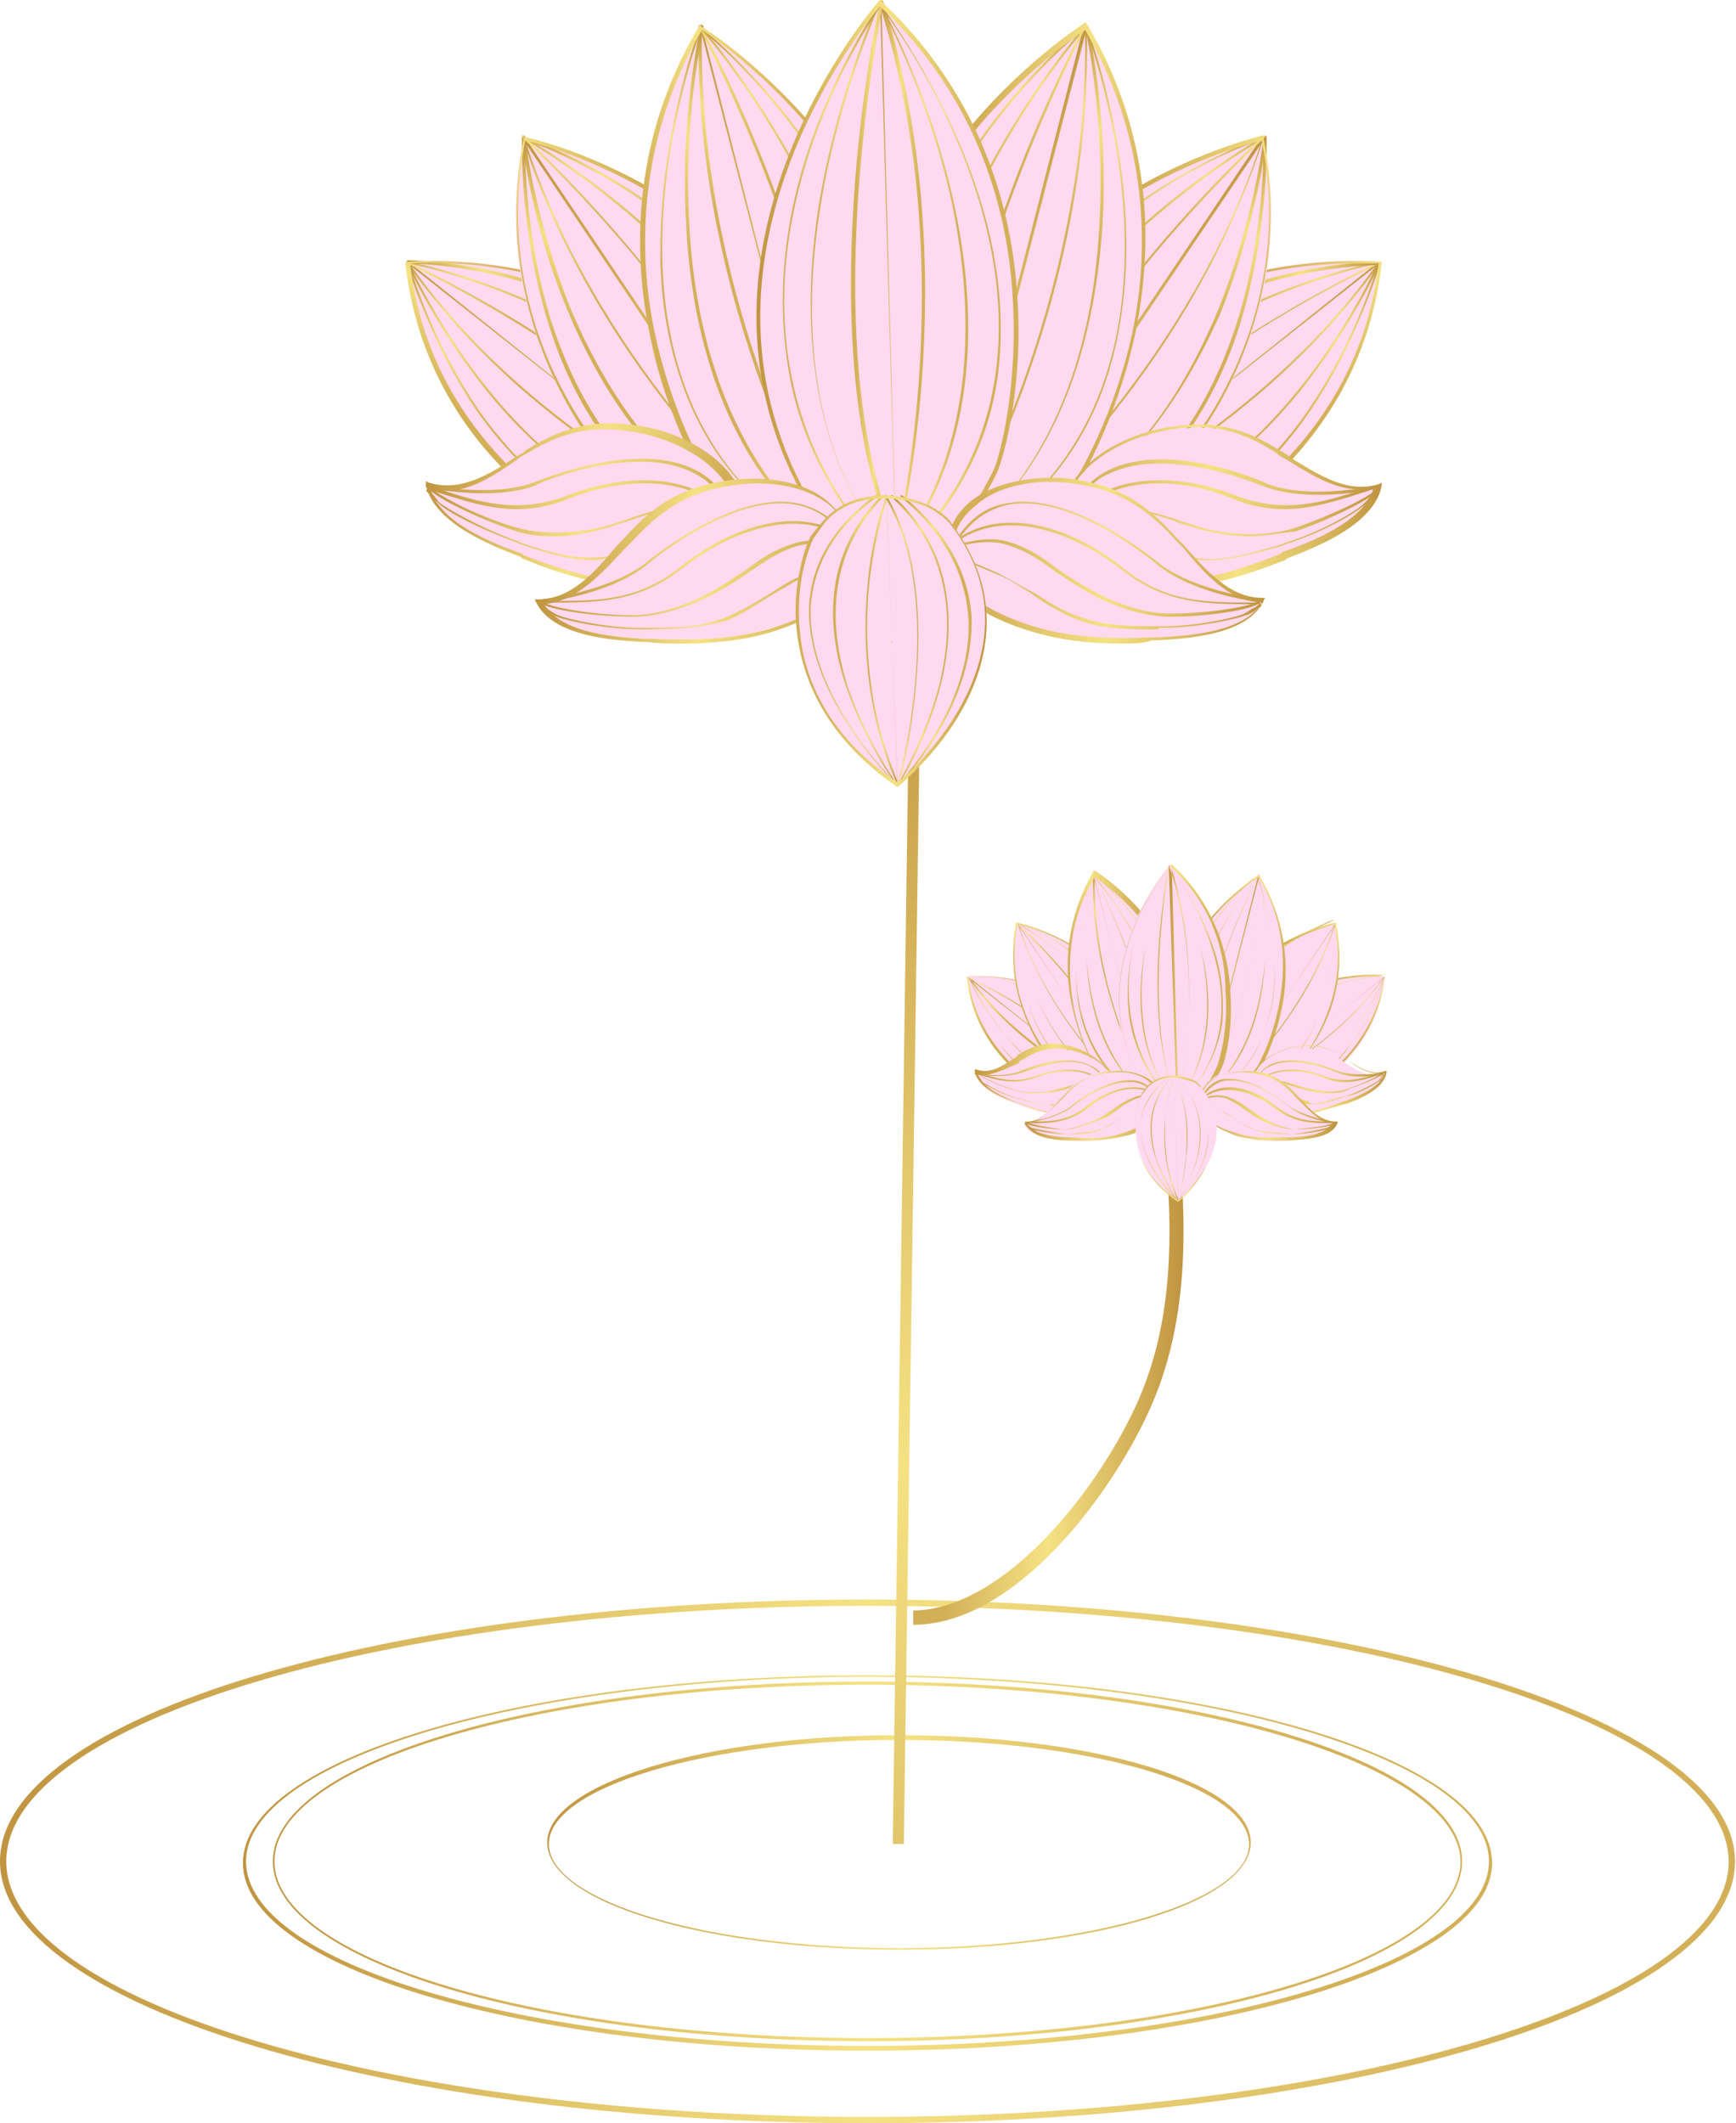 <svg width="628" height="768" fill="none" xmlns="http://www.w3.org/2000/svg"><path d="M325.213 705.236c-70.181 0-127.239-17.117-127.239-38.799 0-21.112 57.058-38.8 127.239-38.8 70.181 0 127.239 17.118 127.239 38.8s-57.058 38.799-127.239 38.799zm0-75.887c-69.611 0-126.669 17.118-126.669 37.659 0 20.54 56.488 37.658 126.669 37.658 69.611 0 126.669-17.118 126.669-37.658-.571-21.112-57.058-37.659-126.669-37.659z" fill="url(#paint0_linear)"/><path d="M313.819 768C140.933 768 0 725.207 0 673.284c0-52.494 140.933-94.716 313.819-94.716 172.886 0 313.819 42.793 313.819 94.716 0 52.493-140.933 94.716-313.819 94.716zm0-187.15c-171.744 0-311.537 41.652-311.537 92.434 0 50.781 139.793 92.434 311.537 92.434 171.745 0 311.537-41.653 311.537-92.434-.57-50.782-139.792-92.434-311.537-92.434z" fill="url(#paint1_linear)"/><path d="M313.812 738.331c-118.68 0-215.109-29.099-215.109-65.046s96.429-65.046 215.109-65.046c118.681 0 215.109 29.099 215.109 65.046s-96.428 65.046-215.109 65.046zm0-128.951c-118.11 0-214.538 28.529-214.538 63.905 0 35.376 95.858 63.905 214.538 63.905 118.11 0 214.539-28.529 214.539-63.905-.571-34.805-96.429-63.905-214.539-63.905z" fill="url(#paint2_linear)"/><path d="M313.822 741.758c-124.387 0-225.95-30.241-225.95-67.899s101.563-67.899 225.95-67.899c124.386 0 225.95 30.241 225.95 67.899 0 37.088-101.564 67.899-225.95 67.899zm0-135.227c-123.816 0-224.809 30.24-224.809 66.757 0 37.088 100.993 66.758 224.809 66.758s224.809-30.24 224.809-66.758c0-36.517-100.993-66.757-224.809-66.757z" fill="url(#paint3_linear)"/><path d="M326.95 667.007h-3.994l6.276-439.917h3.994l-6.276 439.917z" fill="url(#paint4_linear)"/><path d="M498.676 94.712s-90.723-9.13-124.387 65.616c-1.141 2.283-2.282 6.847-2.282 11.412 0 10.841 6.847 30.811 28.529 30.811 2.282 0 8.559-.57 11.411-1.141 7.989-1.712 78.74-29.67 86.729-106.698z" fill="#FED9F0"/><path d="M498.649 94.707l-120.963 96.428s73.605-29.099 120.963-96.428z" fill="#FED9F0"/><path d="M377.704 191.708s0-.571 0 0c-.571-.571-.571-.571 0-.571l120.963-96.428h.57v.57c-47.358 66.188-120.963 95.858-121.533 96.429zm119.821-95.287l-117.539 93.005c11.982-5.136 74.746-34.235 117.539-93.005z" fill="url(#paint5_linear)"/><path d="M378.829 192.846c-.571 0-.571 0 0 0-.571-.57 0-.57 0-.57 39.941-.571 70.752-26.818 89.011-49.07 19.97-23.965 30.811-48.5 30.811-48.5h.571v.571s-10.841 24.535-30.812 48.499c-18.829 22.253-49.64 49.07-89.581 49.07z" fill="url(#paint6_linear)"/><path d="M394.248 195.699c-4.565 0-9.7-.57-14.265-1.141 0 0-.57 0 0-.571h.571c45.076 6.847 75.316-20.541 91.863-44.505 18.259-26.247 26.247-54.205 26.247-54.776h.57v.571s-7.988 28.529-26.246 54.776c-10.841 15.405-23.394 27.388-37.088 34.805-12.553 7.418-26.817 10.841-41.652 10.841z" fill="url(#paint7_linear)"/><path d="M375.968 189.423c9.129-38.8 42.223-62.193 67.899-75.317 27.958-14.264 54.205-19.4 54.205-19.4h.571v.571s-26.247 5.135-54.206 19.4c-25.676 13.123-58.199 36.517-68.469 74.746.57 0 .57 0 0 0z" fill="url(#paint8_linear)"/><path d="M377.704 191.705s0-.57 0 0c-.571-.57-.571-.57 0 0 30.241-55.346 120.392-96.428 120.963-96.999h.571v.571c-1.142.57-90.723 41.082-121.534 96.428 0-.57 0 0 0 0z" fill="url(#paint9_linear)"/><path d="M374.846 186.57c3.994-21.112 13.123-38.8 26.817-53.064 10.841-11.412 25.106-20.541 41.653-27.388 28.529-11.411 54.775-11.411 55.346-11.411 0 0 .571 0 .571.57s0 .57-.571.57c0 0-26.817 0-54.776 11.412-26.246 9.7-59.34 31.953-69.04 79.311.571 0 .571 0 0 0z" fill="url(#paint10_linear)"/><path d="M400.536 203.692c-7.988 0-14.265-2.853-19.4-7.418-6.847-6.846-9.7-17.117-9.7-23.964 0-4.565 1.141-8.559 2.853-11.412 33.094-74.746 124.387-66.187 124.957-66.187h.571v.57c-4.565 40.512-26.247 66.759-43.935 82.164-18.829 15.977-38.229 23.965-43.364 25.106-3.424.57-9.7 1.141-11.982 1.141zm89.581-108.41c-23.964 0-87.869 5.706-114.687 65.616-1.141 2.853-2.282 6.847-2.282 10.842 0 6.276 2.282 15.976 9.129 22.823 4.565 4.564 10.841 7.417 18.829 7.417 2.283 0 8.559-.57 11.412-1.141 2.853-.57 22.823-7.417 42.793-25.105 17.118-14.836 38.8-40.512 43.365-80.452h-8.559z" fill="url(#paint11_linear)"/><path d="M457.049 49.642s-99.852 21.111-110.693 112.975c-.571 2.853-.571 7.988 1.141 13.123 3.423 11.412 17.117 30.811 40.511 23.394 2.283-.571 9.13-3.994 11.982-5.135 7.989-5.136 74.176-59.341 57.059-144.357z" fill="#FED9F0"/><path d="M457.03 49.638l-96.999 143.786c0 .571 69.04-55.346 96.999-143.786z" fill="#FED9F0"/><path d="M360.035 194c-.571 0-.571-.571-.571-.571l96.999-143.786h.57v.57C429.646 136.942 361.176 193.43 360.035 194zm95.857-141.504l-94.146 139.221c11.412-9.7 68.47-62.193 94.146-139.221z" fill="url(#paint12_linear)"/><path d="M361.767 195.71s-.571-.57 0 0c-.571-.57-.571-.57 0-.57 42.793-14.265 66.187-52.494 78.74-82.734 13.123-32.524 16.547-62.194 16.547-62.194s0-.57.57-.57c0 0 .571 0 .571.57s-3.424 29.67-16.547 62.764c-13.123 29.67-37.088 68.47-79.881 82.734z" fill="url(#paint13_linear)"/><path d="M364.051 196.851c-.57 0-.57 0 0 0-.57-.571 0-.571 0-.571 50.782-7.988 73.035-47.358 83.305-79.31 10.841-34.235 9.7-67.329 9.7-67.329s0-.57.571-.57c0 0 .57 0 .57.57s1.141 33.094-9.7 67.899c-6.276 19.97-15.976 37.088-27.388 49.641-15.976 16.546-34.805 26.246-57.058 29.67z" fill="url(#paint14_linear)"/><path d="M357.771 192.858c-2.853-44.506 23.965-81.023 47.358-103.846 25.106-24.535 51.353-39.37 51.353-39.37h.57v.57s-26.246 14.835-51.352 39.37c-22.823 22.824-49.64 58.77-47.929 103.276.571-.571.571 0 0 0z" fill="url(#paint15_linear)"/><path d="M360.042 193.998s-.571 0 0 0c14.264-69.611 95.857-143.786 96.998-144.927h.571v.57c-1.141 1.141-82.734 75.317-97.569 144.357.57 0 0 0 0 0z" fill="url(#paint16_linear)"/><path d="M355.499 190.005c-2.853-23.965 1.141-46.217 10.841-65.617 7.988-15.976 19.97-30.24 35.376-43.364 26.247-21.682 54.776-31.382 54.776-31.382h.57v.57s-28.529 9.13-54.776 31.382c-23.964 19.971-51.922 54.776-46.787 108.411.57 0 .57 0 0 0z" fill="url(#paint17_linear)"/><path d="M377.727 201.417c-4.565 0-9.13-1.141-13.124-3.424-9.7-5.135-15.976-15.405-18.258-22.252-1.141-4.565-1.712-9.7-1.141-13.124C356.045 71.895 455.326 49.642 456.467 49.072h.57v.57c8.559 44.506-5.705 80.452-19.399 102.134-14.835 23.394-33.094 38.8-37.659 41.653-2.853 1.711-9.7 4.564-11.982 5.706-2.853 1.711-6.847 2.282-10.27 2.282zm78.74-150.633c-9.13 2.282-99.281 26.246-109.552 111.833-.57 3.424-.57 8.559 1.141 12.553 2.283 6.847 7.989 16.547 17.118 21.112 6.847 3.423 14.264 3.994 22.252 1.141 2.283-.571 9.13-3.994 11.983-5.135 2.853-1.712 21.682-15.977 37.658-41.082 13.694-21.682 27.958-56.488 19.4-100.422z" fill="url(#paint18_linear)"/><path d="M392.556 9.705s-96.428 59.91-74.175 159.192c.57 3.423 2.852 8.559 5.705 13.123 7.988 10.271 29.1 25.676 50.782 8.559 2.282-1.712 7.988-7.418 10.271-10.27 7.417-7.418 55.916-89.011 7.417-170.604z" fill="#FED9F0"/><path d="M392.558 9.706l-48.5 186.58s51.353-84.446 48.5-186.58z" fill="#FED9F0"/><path d="M344.058 196.854c0-.57 0-.57 0 0l47.929-187.15s0-.57.571-.57c0 0 .57 0 .57.57 2.853 100.993-47.928 186.009-49.07 187.15.571-.57.571 0 0 0zm48.5-184.297L345.77 193.43c7.988-14.835 47.929-90.722 46.788-180.874z" fill="url(#paint19_linear)"/><path d="M346.346 197.425c-.57-.57-.57-.57 0-.57 39.37-30.812 49.641-79.882 51.353-115.828 2.282-38.8-5.136-70.752-5.136-71.323 0 0 0-.57.571-.57 0 0 .57 0 .57.57s7.418 32.523 5.136 71.323c-2.283 35.946-12.553 85.016-52.494 116.398.571 0 0 0 0 0z" fill="url(#paint20_linear)"/><path d="M349.182 197.996c-.571-.571-.571-.571 0-.571 49.64-27.388 58.769-77.028 57.628-113.545-1.141-39.941-14.264-73.605-14.264-74.176v-.57h.57c0 .57 13.124 34.234 14.265 74.175.57 23.394-2.853 44.505-10.271 62.193-9.7 22.824-25.676 40.512-47.928 52.494z" fill="url(#paint21_linear)"/><path d="M341.79 195.713c-.571 0-.571 0 0 0-19.4-45.076-3.994-93.575 11.412-126.098 17.117-35.376 39.37-60.481 39.37-60.481h.57v.57s-22.252 25.106-39.37 60.482c-15.405 32.523-30.811 80.451-11.982 125.527z" fill="url(#paint22_linear)"/><path d="M344.057 196.855s0-.57 0 0c-10.842-77.599 47.358-186.009 47.928-187.15h.571v.57c0 .571-58.199 108.981-48.499 186.58.57-.57.57 0 0 0 .57 0 .57 0 0 0z" fill="url(#paint23_linear)"/><path d="M338.334 194.002c-.57 0-.57 0 0 0-11.411-23.965-15.405-48.5-12.553-73.035 2.283-19.399 9.7-39.37 21.112-58.77 19.4-32.522 45.646-53.063 45.646-53.063h.571v.57s-26.247 20.541-45.647 53.064c-18.258 30.241-34.234 77.029-9.129 130.093v1.141z" fill="url(#paint24_linear)"/><path d="M354.894 199.133c-1.712 0-2.853 0-4.565-.571-11.982-1.712-22.252-9.7-26.817-16.547-2.853-3.994-5.135-9.7-5.706-13.694-22.252-98.71 73.605-159.192 74.176-159.762l.57-.57.571.57c25.676 43.364 23.394 85.587 17.117 114.116-6.847 30.241-19.97 53.064-23.964 57.629-2.282 2.852-8.559 8.558-10.841 10.27-6.276 5.706-13.123 8.559-20.541 8.559zm37.658-188.292c-8.558 5.706-93.575 64.476-73.034 158.051.571 3.423 2.853 8.559 5.706 12.553 4.565 6.276 14.264 14.264 25.676 15.405 8.559 1.142 16.547-1.141 23.965-6.847 1.711-1.711 7.988-7.417 10.27-10.27 2.282-2.853 16.547-25.106 23.964-57.058 6.277-27.388 7.988-69.61-16.547-111.834z" fill="url(#paint25_linear)"/><path d="M147.776 94.715s90.723-9.13 124.387 65.617c1.141 2.282 2.282 6.847 2.282 11.412 0 10.841-6.847 30.811-28.529 30.811-2.282 0-8.559-.571-11.412-1.141-7.988-1.712-78.74-29.67-86.728-106.699z" fill="#FED9F0"/><path d="M147.777 94.714l120.963 96.428s-73.605-29.099-120.963-96.428z" fill="#FED9F0"/><path d="M268.741 191.713c-1.142-.571-74.176-29.67-121.534-96.428v-.57h.57l120.964 96.427c.57 0 .57 0 0 .571 0-.571 0 0 0 0zM148.919 96.426c42.223 58.77 104.986 87.869 117.539 93.004L148.919 96.426z" fill="url(#paint26_linear)"/><path d="M267.599 192.856c-40.511-.57-70.752-26.817-89.581-49.07-19.97-23.964-30.811-48.5-30.811-48.5v-.57h.57s10.841 24.535 30.812 48.5c18.258 22.252 49.07 48.499 89.01 49.07.571 0 .571 0 0 .57.571 0 .571 0 0 0z" fill="url(#paint27_linear)"/><path d="M252.194 195.709c-14.835 0-28.529-3.423-41.653-10.841-13.694-7.988-25.676-19.4-37.087-34.805-18.259-26.247-26.247-54.776-26.247-54.776v-.57h.57s7.989 28.528 26.247 54.775c17.118 23.964 46.788 51.352 91.864 44.505h.57v.571c-5.135 1.141-9.7 1.141-14.264 1.141z" fill="url(#paint28_linear)"/><path d="M270.459 189.432c-.57 0-.57 0 0 0-9.7-38.229-42.793-62.194-68.47-74.746-27.958-14.265-54.205-19.4-54.205-19.4s-.57 0 0-.57c0 0 0-.571.571 0 0 0 26.247 5.135 54.205 19.399 25.676 13.123 58.199 36.517 67.899 75.317z" fill="url(#paint29_linear)"/><path d="M268.741 191.715s0-.571 0 0c-30.812-54.776-120.393-95.858-121.534-96.428v-.57h.57c.571.57 90.723 41.081 120.964 96.998.57-.571.57-.571 0 0 0-.571 0 0 0 0z" fill="url(#paint30_linear)"/><path d="M271.593 186.579c-.571 0-.571 0 0 0-9.7-46.788-42.794-69.04-69.04-79.881-28.529-11.412-54.776-11.412-54.776-11.412s-.571 0-.571-.57c0-.571 0-.571.571-.571 0 0 26.817 0 55.346 11.411 16.547 6.847 30.812 15.977 41.653 27.388 13.694 14.835 22.823 32.523 26.817 53.635z" fill="url(#paint31_linear)"/><path d="M245.917 203.7c-2.282 0-9.129-.571-11.982-1.141-5.136-1.142-24.535-9.13-43.364-25.106-17.688-14.835-39.37-41.652-43.935-82.163v-.571h.57c1.142 0 91.864-8.559 124.958 66.187 1.141 2.853 2.853 7.418 2.853 11.412 0 6.847-2.283 17.117-9.7 23.964-4.565 4.565-11.412 7.418-19.4 7.418zM148.348 95.29c4.564 39.94 26.246 65.616 43.364 80.451 19.97 17.118 39.94 24.535 42.793 25.106 2.853.57 9.7 1.141 11.412 1.141 7.417 0 13.694-2.282 18.829-7.418 6.847-6.847 9.129-16.546 9.129-22.823 0-3.994-1.141-8.558-2.282-10.841-31.952-70.181-115.257-66.187-123.245-65.617z" fill="url(#paint32_linear)"/><path d="M189.412 49.641s99.852 21.112 110.693 112.975c.57 2.853.57 7.988-1.141 13.123-3.424 11.412-17.118 30.812-40.512 23.394-2.282-.57-9.129-3.994-11.982-5.135-7.988-5.135-74.175-59.34-57.058-144.357z" fill="#FED9F0"/><path d="M189.429 49.641l96.999 143.787c0 .57-69.041-55.347-96.999-143.787z" fill="#FED9F0"/><path d="M286.427 193.998c-1.141-.571-69.61-57.058-97.569-144.357v-.57h.571l96.998 143.786c.571 1.141.571 1.141 0 1.141zM190.57 52.494c25.676 77.028 82.734 129.522 94.146 139.792L190.57 52.494z" fill="url(#paint33_linear)"/><path d="M284.68 195.71c-42.793-14.265-66.758-53.064-79.31-83.305-13.694-32.523-16.547-62.193-16.547-62.764 0 0 0-.57.57-.57 0 0 .571 0 .571.57s3.423 29.67 16.547 62.193c12.553 29.67 35.946 68.47 78.74 82.734 0 0 0 .571-.571 1.142.571-.571 0 0 0 0z" fill="url(#paint34_linear)"/><path d="M282.413 196.851c-22.824-3.424-41.653-13.694-56.488-29.67-11.982-13.124-21.111-29.671-27.388-49.641-10.841-34.235-9.699-67.328-9.699-67.899 0 0 0-.57.57-.57 0 0 .571 0 .571.57s-1.142 33.094 9.699 67.329c10.271 31.381 32.524 70.752 83.305 79.31 0 0 0 .571-.57.571.57 0 .57 0 0 0z" fill="url(#paint35_linear)"/><path d="M288.698 192.857c-.571 0-.571-.571 0 0 2.282-44.505-25.106-80.452-47.929-103.275-25.106-24.535-51.352-39.37-51.352-39.37v-.57h.57s26.247 14.834 51.352 39.37c22.824 22.823 50.212 59.34 47.359 103.845z" fill="url(#paint36_linear)"/><path d="M286.392 193.998s-.571 0 0 0c-14.835-69.04-96.428-143.216-97.569-144.357v-.57h.57c1.142 1.14 82.735 75.887 96.999 144.927.571 0 0 0 0 0z" fill="url(#paint37_linear)"/><path d="M290.987 190.004c-.57 0-.57 0 0 0 5.136-53.635-22.823-88.44-46.787-108.41-26.247-21.683-54.205-30.812-54.776-31.382 0 0-.57 0 0-.571 0 0 0-.57.571 0 0 0 28.529 9.7 54.775 31.382 15.406 12.553 27.388 27.388 35.376 43.364 9.7 19.4 13.694 41.652 10.841 65.617z" fill="url(#paint38_linear)"/><path d="M268.723 201.416c-3.424 0-6.847-.571-10.271-1.712-2.282-.571-9.129-3.994-11.982-5.706-5.135-2.853-23.394-18.258-37.658-41.652-13.694-22.253-27.959-57.629-19.4-102.134v-.57h.571c1.141 0 100.422 22.252 111.263 113.545.57 3.423.57 8.558-1.141 13.123-2.283 6.847-7.989 17.118-18.259 22.253-4.565 1.711-8.559 2.853-13.123 2.853zm-78.74-150.634c-8.559 43.935 5.706 78.741 19.399 100.423 15.977 25.105 34.235 39.37 37.659 41.081 2.853 1.712 9.7 4.565 11.982 5.136 7.988 2.852 15.405 2.282 22.252-1.142 9.7-5.135 15.406-14.835 17.118-21.111 1.141-4.565 1.141-9.7 1.141-12.553-10.27-85.587-100.422-109.551-109.551-111.834z" fill="url(#paint39_linear)"/><path d="M253.915 9.702s96.428 59.91 74.175 159.192c-.57 3.423-2.853 8.559-5.706 13.123-7.988 10.271-29.099 25.676-50.781 8.559-2.283-1.712-7.988-7.418-10.271-10.271-7.417-7.417-55.917-89.01-7.417-170.603z" fill="#FED9F0"/><path d="M253.891 9.706l48.499 186.58s-51.352-84.446-48.499-186.58z" fill="#FED9F0"/><path d="M301.817 196.855s0-.57 0 0c-1.141-1.141-51.352-85.587-49.07-187.15 0 0 0-.57.571-.57 0 0 .57 0 .57.57l47.929 187.15c.57-.57.57-.57 0 0 .57 0 .57 0 0 0zM253.888 12.558c-1.141 90.152 38.8 166.039 46.788 180.874L253.888 12.558z" fill="url(#paint40_linear)"/><path d="M300.14 197.417s-.571 0 0 0c-39.941-30.812-50.211-80.452-51.923-116.399-2.282-38.8 5.135-71.322 5.135-71.322s0-.57.571-.57c0 0 .571 0 .571.57s-7.418 32.523-5.136 71.322c1.712 35.947 12.553 85.017 51.353 115.828l-.571.571z" fill="url(#paint41_linear)"/><path d="M297.266 197.991c-22.252-12.553-38.229-29.67-47.929-52.494-7.417-17.688-11.411-38.799-10.27-62.193 1.141-39.94 14.264-73.605 14.264-74.175 0 0 .571-.571.571 0 0 0 .571.57 0 .57 0 .57-13.123 34.235-14.265 74.176-1.141 36.517 7.989 86.157 57.629 113.545.571 0 .571.571 0 .571z" fill="url(#paint42_linear)"/><path d="M304.692 195.705c18.258-45.076 3.423-93.575-12.553-125.528-17.117-35.376-38.8-59.91-39.37-60.481v-.57h.57s22.253 25.105 39.37 60.48c16.547 32.524 31.382 81.023 11.983 126.099.57 0 .57 0 0 0z" fill="url(#paint43_linear)"/><path d="M301.839 196.846s0-.571 0 0c9.7-77.599-48.5-186.01-49.07-187.15v-.57h.57c1.142 1.14 59.341 109.551 48.5 187.72.57-.571.57 0 0 0z" fill="url(#paint44_linear)"/><path d="M308.115 193.999c-.57 0-.57-.57-.57-.57 25.105-53.064 9.129-100.422-9.13-130.093-19.4-32.523-45.076-53.063-45.646-53.063v-.571h.57s26.247 20.54 45.647 53.064c11.411 19.4 18.829 38.799 21.111 58.77 3.994 23.964 0 48.499-11.982 72.463.571 0 .571 0 0 0z" fill="url(#paint45_linear)"/><path d="M291.572 199.131c-7.418 0-14.265-2.853-21.112-7.417-2.282-1.712-7.988-7.418-10.841-10.271-3.994-5.135-17.688-27.958-23.964-57.628-6.276-27.959-8.559-70.752 17.117-114.116l.571-.57.571.57c1.141.57 96.428 61.052 74.175 159.762-.571 3.424-2.853 9.129-5.706 13.694-4.564 6.277-14.835 14.835-26.817 16.547-1.141-1.141-2.853-.571-3.994-.571zM253.914 10.84c-24.535 42.223-22.824 84.446-16.547 111.834 7.417 32.523 21.111 54.205 23.964 57.058 2.282 2.853 8.559 8.558 10.271 10.27 7.417 5.706 15.405 7.988 23.964 6.847 11.411-1.712 21.111-9.7 25.676-15.406 2.853-3.994 5.135-9.129 5.706-12.552 20.541-93.575-64.476-152.345-73.034-158.051z" fill="url(#paint46_linear)"/><path d="M318.376 1.139s-77.599 86.728-27.388 177.45c1.712 2.853 5.135 7.988 9.7 11.412 10.841 7.988 35.946 16.547 52.493-6.276 1.712-2.283 5.706-9.7 7.418-13.124 3.994-9.7 28.529-103.275-42.223-169.462z" fill="#FED9F0"/><path d="M318.375 1.14l5.705 197.42c0-.57 26.247-98.139-5.705-197.42z" fill="#FED9F0"/><path d="M324.081 198.559c-.571 0-.571 0 0 0l-5.706-197.42s0-.57.57-.57h.571c30.811 98.71 5.135 196.849 4.565 197.99zM318.945 3.992l5.136 191.144c3.994-17.117 21.682-103.275-5.136-191.144z" fill="url(#paint47_linear)"/><path d="M326.378 198.563c-.57 0-.57-.571-.57-.571 29.67-41.652 25.676-93.005 17.688-128.38-9.13-38.8-25.106-67.9-25.676-68.47v-.57h.57c0 .57 16.547 29.67 25.676 68.469 8.559 35.947 12.553 87.299-17.688 129.522z" fill="url(#paint48_linear)"/><path d="M329.231 198.56c-.57 0-.57-.571-.57-.571 41.081-41.652 35.946-93.005 24.534-128.38-12.552-38.8-34.805-67.9-35.375-67.9v-.57h.57c0 .57 22.823 29.67 35.376 68.47 7.418 22.823 9.7 44.505 7.418 64.475-2.853 23.964-13.694 46.217-31.953 64.476z" fill="url(#paint49_linear)"/><path d="M321.227 198.562c-.57 0-.57 0 0 0-31.382-38.8-30.811-90.722-24.535-127.24C303.539 31.952 317.804.57 317.804.57s.57-.57.57 0c0 0 .571.571 0 .571 0 .57-14.264 31.382-21.111 70.752-6.277 36.517-7.418 87.869 23.964 126.098.571 0 0 .571 0 .571z" fill="url(#paint50_linear)"/><path d="M324.082 198.562s-.57 0 0 0c-32.523-73.034-6.276-196.28-5.705-197.991 0 0 0-.571.57-.571 0 0 .571 0 .571.57 0 1.142-26.247 124.387 5.706 196.851-.571 1.141-.571 1.141-1.142 1.141z" fill="url(#paint51_linear)"/><path d="M317.217 197.989s-.571-.57 0 0c-18.259-19.97-29.1-42.793-32.523-67.899-2.853-19.97-1.712-41.082 3.994-63.334 9.7-37.659 29.67-65.617 29.67-65.617h.571v.57s-19.971 27.959-29.671 65.617c-9.129 34.806-11.411 85.587 27.959 130.093.57 0 .57 0 0 .57 0-.57 0 0 0 0z" fill="url(#paint52_linear)"/><path d="M325.777 199.133c-10.271 0-19.971-4.565-25.676-8.559-4.565-3.423-7.989-7.988-9.7-11.411C240.76 89.011 317.218 1.142 317.789.571l.57-.57.571.57C356.017 35.377 366.288 77.6 368 107.27c2.282 31.382-4.565 57.628-7.418 63.905-1.712 3.423-5.706 10.841-7.418 13.123-5.705 8.559-13.693 13.123-22.823 14.835h-4.564zm-7.418-196.85c-6.847 7.988-73.605 90.722-26.817 176.309 1.712 3.424 5.135 7.988 9.129 10.841 6.277 4.565 17.688 9.7 29.67 7.988 8.559-1.141 15.977-6.276 21.682-14.264 1.712-2.282 5.706-9.7 7.418-13.124 1.712-3.423 9.129-29.099 6.847-63.334-1.712-28.529-11.412-70.181-47.929-104.416z" fill="url(#paint53_linear)"/><path d="M267.615 196.851c5.706-23.964-17.688-37.088-34.235-40.511-16.547-3.423-28.529-1.712-43.364 7.418-11.412 6.846-22.823 15.976-35.946 11.982 2.852 13.694 24.535 21.682 34.805 25.676 14.265 5.135 29.1 9.7 43.935 10.27 12.552 0 31.382-2.282 34.805-14.835z" fill="#FED9F0"/><path d="M268.17 192.291c-13.694-21.683-42.223-19.971-62.194-11.983-18.258 7.418-31.952 2.853-49.64-2.853l-1.141-.57v-1.141l1.711.57c17.118 5.706 30.812 9.7 48.5 2.853 20.541-7.988 49.07-9.7 63.334 12.553l-.57.571z" fill="url(#paint54_linear)"/><path d="M200.841 193.999c-5.706 0-10.841-.571-15.405-2.282-11.983-3.995-27.388-11.412-30.241-14.836l.57-.57c3.424 3.423 18.259 10.841 30.241 14.264 9.129 2.853 22.253 2.853 34.235-.57 3.423-1.141 5.706-1.712 8.559-2.853 5.135-1.712 10.27-3.424 17.117-3.994 9.129-.571 15.976 3.423 22.253 7.417l1.141.571-.571.571-1.141-.571c-6.847-3.994-13.123-7.988-21.682-7.418-6.276.571-11.411 2.283-16.547 3.994-2.853 1.142-5.706 1.712-8.558 2.853-7.418 2.283-13.694 3.424-19.971 3.424z" fill="url(#paint55_linear)"/><path d="M266.474 191.715c-2.853-10.271-7.988-17.118-16.547-21.112-21.682-10.27-56.487 4.565-56.487 5.135-15.977 5.706-38.8.571-39.37.571v-1.141s22.823 5.135 38.799-.571c.571 0 35.376-15.405 57.629-5.135 8.558 3.994 14.264 11.412 16.546 21.682l-.57.571z" fill="url(#paint56_linear)"/><path d="M214.551 202.558c-9.129 0-17.688-2.853-26.247-5.705l-1.141-.571c-11.411-3.994-23.964-10.271-27.958-13.694l-3.424-3.423-1.711-1.712.57-.571 1.712 1.712c1.141 1.141 1.712 2.282 2.853 3.423 3.994 2.853 16.547 9.7 27.958 13.694l1.141.571c10.271 3.423 19.4 6.276 30.241 5.135a72.25 72.25 0 0015.976-3.423c4.565-1.141 9.7-2.853 14.836-3.424l12.552-1.712h1.712c1.141 0 2.853.001 3.994-.57l.571.57c-1.142.571-2.853.571-3.994.571h-1.712l-12.553 1.712c-5.135.57-9.7 1.712-14.835 3.423-5.135 1.141-10.841 2.853-16.547 3.424-1.141.57-2.282.57-3.994.57z" fill="url(#paint57_linear)"/><path d="M233.951 212.256h-1.141c-15.977 0-31.382-5.135-43.935-10.27l-.571-.571c-10.27-3.994-31.382-11.982-34.234-26.246v-1.142l1.141.571c11.411 3.423 21.682-2.853 31.952-9.7 1.141-.57 2.283-1.141 3.424-2.282 14.835-9.13 26.817-11.412 43.934-7.988 10.841 2.282 24.535 8.558 31.382 19.399 3.994 6.277 5.136 13.694 3.424 22.253-4.565 13.694-23.394 15.976-35.376 15.976zm-78.17-35.376c3.424 12.553 23.394 19.971 33.094 23.394l.571.571c13.123 5.135 27.958 9.699 43.364 10.27 11.411 0 30.241-1.712 33.664-14.264 1.712-7.418.571-14.836-3.424-21.112-6.276-10.27-19.97-16.547-30.24-18.829-16.547-3.424-27.959-1.712-42.794 7.417-1.141.571-2.282 1.142-3.423 2.283-9.13 6.276-19.4 13.123-30.812 10.27z" fill="url(#paint58_linear)"/><path d="M309.256 202.556c0-25.106-25.676-30.241-42.223-28.529-16.547 1.712-27.958 7.418-39.941 20.541-9.129 10.27-18.829 22.253-31.952 22.253 5.706 12.552 28.529 13.693 39.37 14.264 14.835.571 30.241.571 44.505-3.994 11.983-2.853 30.241-10.841 30.241-24.535z" fill="#FED9F0"/><path d="M196.851 218.528v-1.141h1.712c18.258 0 31.952 0 47.928-12.552 17.688-14.265 45.076-24.535 63.905-7.418l-.57.571c-18.259-16.547-45.076-6.277-62.764 7.417-15.976 12.553-30.241 12.553-48.499 12.553l-1.712.57z" fill="url(#paint59_linear)"/><path d="M228.788 223.099c-12.553 0-28.529-2.283-32.523-4.565l.571-.57c3.994 2.282 19.97 4.564 31.952 4.564 9.7 0 21.682-3.994 32.523-10.841 2.853-1.712 5.135-3.423 7.988-5.135 4.565-3.423 9.129-6.847 15.406-9.129 8.559-3.424 15.976-1.712 23.394.57l1.141.571v1.141l-1.141-.571c-7.418-2.282-14.265-3.994-22.824-.57-5.705 2.282-10.27 5.706-15.405 9.129-2.283 1.712-5.135 3.424-7.988 5.135-10.841 6.277-22.824 10.271-33.094 10.271z" fill="url(#paint60_linear)"/><path d="M195.694 217.962v-1.141s22.823-2.283 37.088-12.553c0 0 31.382-26.817 55.346-22.253 8.559 1.712 15.406 6.847 19.97 15.406l-.57.571c-4.565-8.559-10.841-13.694-19.4-15.406-23.394-4.565-54.205 21.682-54.776 22.253-14.264 10.841-37.658 13.123-37.658 13.123z" fill="url(#paint61_linear)"/><path d="M233.923 227.662h-2.282c-11.983 0-25.677-2.853-30.241-4.565-1.712-.571-2.853-1.712-3.994-2.282-.571-.571-1.142-1.142-1.712-1.142l.57-.57c.571.57 1.142 1.141 1.712 1.141 1.141.571 2.283 1.712 3.994 2.282 3.994 1.712 18.259 4.565 29.671 4.565h2.282c10.27 0 19.4 0 29.099-3.994 5.136-2.282 10.271-5.135 14.836-7.988 4.564-2.853 8.558-5.706 13.693-7.418l11.983-5.135c.57 0 1.141-.571 1.711-.571 1.142-.57 2.853-1.141 3.424-1.711l.57.57c-1.141 1.142-2.282 1.141-3.994 1.712-.57 0-1.141.571-1.711.571l-11.983 5.135c-4.564 2.282-9.129 5.135-13.123 7.417-4.565 2.853-9.7 6.277-14.835 8.559-9.7 2.853-19.4 3.424-29.67 3.424z" fill="url(#paint62_linear)"/><path d="M247.056 232.796c-3.994 0-8.559 0-12.553-.57h-1.141c-10.841-.571-33.094-1.712-39.37-14.265l-.571-1.141h1.141c11.983 0 20.541-9.7 28.529-19.4l2.853-2.853c11.982-13.694 23.394-19.399 40.512-21.111 10.841-1.141 25.676.57 34.234 9.129 5.706 5.135 8.559 11.982 8.559 20.541-.571 14.265-19.4 22.253-30.811 25.676-9.7 2.853-20.541 3.994-31.382 3.994zm-50.211-14.264c6.276 10.841 26.817 11.982 37.087 12.552h1.142c13.694.571 29.67.571 44.505-3.994 10.841-3.423 29.099-10.841 29.67-23.964 0-7.988-2.853-14.264-7.988-19.4-8.559-7.988-22.823-9.7-33.094-8.558-16.547 1.711-27.388 7.417-39.37 20.54l-2.853 2.853c-8.558 9.13-17.117 18.829-29.099 19.971z" fill="url(#paint63_linear)"/><path d="M385.138 196.844c-5.706-23.964 17.688-37.088 34.235-40.511 16.546-3.424 28.529-1.712 43.364 7.417 11.411 6.847 22.823 15.977 35.946 11.983-2.853 13.693-24.535 21.682-34.805 25.676-14.265 5.135-29.1 9.7-43.935 10.27-12.553 0-31.382-2.282-34.805-14.835z" fill="#FED9F0"/><path d="M383.995 192.28l-.57-.571c14.265-22.253 43.364-20.541 63.334-12.553 17.688 6.847 31.382 2.853 48.5-2.853l1.141-.57v1.141l-1.141.57c-17.688 5.706-31.382 10.271-49.641 2.853-18.829-7.988-47.358-9.699-61.623 11.983z" fill="url(#paint64_linear)"/><path d="M451.879 193.994c-6.277 0-12.553-1.142-18.829-2.853-3.424-1.142-6.277-1.712-8.559-2.853-5.135-1.712-10.27-3.424-16.547-3.994-8.559-.571-14.835 3.423-21.682 7.417l-1.141.571-.571-.571 1.142-.57c6.846-3.994 13.123-8.559 22.252-7.418 6.277.571 11.412 2.282 17.118 3.994 2.852 1.141 5.705 1.712 8.558 2.853 11.982 3.424 24.535 3.424 34.235.571 11.982-3.994 26.817-10.841 30.241-14.265l.57.571c-3.423 3.423-18.258 10.841-30.24 14.835-5.706.57-11.412 1.712-16.547 1.712z" fill="url(#paint65_linear)"/><path d="M385.692 191.707h-1.142c2.853-10.27 8.559-17.688 16.547-21.682 22.253-10.841 57.058 4.565 57.629 5.136 15.976 5.705 38.229.57 38.799.57v1.141s-22.823 5.136-39.37-.57c-.57 0-34.805-15.406-56.487-5.135-7.418 2.852-13.124 10.27-15.976 20.54z" fill="url(#paint66_linear)"/><path d="M437.63 202.554h-3.994c-5.706-.571-10.841-1.712-16.547-3.424-4.565-1.141-9.7-2.853-14.835-3.423l-12.553-1.712h-1.712c-1.711 0-2.852 0-3.994-.571l.571-.57c1.141.57 2.282.57 3.994.57h1.712l12.553 1.712c5.135.571 9.7 1.712 14.835 3.423 5.135 1.142 10.841 2.853 15.976 3.424 10.27 1.141 19.97-2.282 30.241-5.135l1.141-.571c11.411-3.423 23.964-10.27 27.958-13.694 1.141-1.141 2.283-2.282 2.853-3.423l1.712-1.712.57.571-1.711 1.711c-1.141 1.141-1.712 2.283-3.424 3.424-3.994 3.423-16.547 10.27-27.958 13.694l-1.141.57c-8.559 2.283-17.118 5.136-26.247 5.136z" fill="url(#paint67_linear)"/><path d="M418.801 212.251c-11.982 0-30.811-2.282-34.235-15.406-1.711-7.988-.57-15.405 3.424-22.252 6.847-10.841 20.541-17.118 31.382-19.4 16.547-3.424 29.1-1.712 43.935 7.988 1.141.571 2.282 1.141 3.423 2.282 10.27 6.277 20.541 13.124 31.952 9.7l1.142-.57v1.141c-2.853 14.264-23.965 22.253-34.235 26.247l-.571.57c-13.123 5.135-28.529 10.271-43.934 10.271-1.712-.571-2.283-.571-2.283-.571zm-33.093-15.976c3.423 11.982 21.682 14.264 33.093 14.264h1.141c15.406 0 30.812-5.135 43.365-10.27l.57-.571c9.7-3.423 29.67-10.841 33.094-23.394-11.412 2.853-21.682-3.994-31.953-10.27-1.141-.571-2.282-1.141-3.423-2.282-14.265-9.13-26.247-11.412-42.794-7.418-10.27 2.282-23.964 8.559-30.24 18.829-3.424 6.847-4.565 13.694-2.853 21.112z" fill="url(#paint68_linear)"/><path d="M342.893 202.558c0-25.105 25.676-30.241 42.223-28.529 16.547 1.712 27.959 7.418 39.941 20.541 9.129 10.27 18.829 22.253 31.952 22.253-5.705 12.552-28.529 13.693-39.37 14.264-14.835.571-30.24.571-44.505-3.994-11.982-2.853-29.67-10.841-30.241-24.535z" fill="#FED9F0"/><path d="M455.885 218.537h-1.712c-18.259 0-32.523 0-48.499-12.553-17.688-13.694-44.506-23.964-62.764-7.418l-.571-.57c18.829-17.117 46.217-6.847 63.905 7.417 15.406 12.553 29.67 12.553 47.929 12.553h1.712v.571z" fill="url(#paint69_linear)"/><path d="M423.345 223.098c-9.7 0-22.253-3.994-33.094-10.841-2.852-1.712-5.135-3.424-7.988-5.135-4.564-3.424-9.129-6.847-15.405-9.13-7.989-3.423-15.406-1.711-22.824.571l-1.141.571v-1.142l1.141-.57c7.418-1.712 14.835-3.994 23.394-.571 6.277 2.282 10.841 5.706 15.406 9.129 2.282 1.712 5.135 3.424 7.988 5.136 10.841 6.847 22.823 10.841 32.523 10.841 12.553 0 28.529-2.283 31.953-4.565l.57.571c-3.423 2.853-19.97 5.135-32.523 5.135z" fill="url(#paint70_linear)"/><path d="M457.014 217.963s-23.394-2.282-37.658-13.123c-.571-.57-31.382-26.817-54.776-22.253-7.988 1.712-14.835 6.847-19.4 15.406l-.57-.57c4.564-8.559 11.411-14.265 19.97-15.406 23.964-4.565 55.346 22.253 55.346 22.253 14.265 10.27 37.088 12.552 37.088 12.552v1.141z" fill="url(#paint71_linear)"/><path d="M418.21 227.662c-10.271 0-19.97 0-29.67-3.994-5.135-2.282-10.271-5.135-14.835-8.558-4.565-2.853-8.559-5.706-13.124-7.418l-11.982-5.135c-.57 0-1.141-.571-1.712-.571-1.141-.57-2.853-1.141-3.994-1.711l.571-.571 3.423 1.712c.571 0 1.142.57 1.712.57l11.982 5.135c4.565 2.283 9.13 5.136 13.694 7.418 4.565 2.853 9.7 6.276 14.835 7.988 9.7 3.994 19.4 3.994 29.1 3.994h2.282c11.982 0 25.676-2.853 29.67-4.564 1.142-.571 2.283-1.712 3.994-2.283.571-.57 1.142-1.141 1.712-1.141l.571.571c-.571.57-1.141.57-1.712 1.141-1.141 1.141-2.282 1.712-3.994 2.282-4.565 1.712-18.259 4.565-30.241 4.565h-1.141c-.571.57-.571.57-1.141.57z" fill="url(#paint72_linear)"/><path d="M405.103 232.796c-10.27 0-21.682-1.141-32.523-4.564-11.412-3.424-30.241-11.412-30.811-25.677 0-8.558 2.853-15.405 8.559-20.54 9.129-7.989 23.964-9.7 34.234-9.13 17.118 1.712 28.529 7.418 40.512 21.112l2.852 2.853c8.559 9.699 17.118 19.399 28.529 19.399h1.142l-.571 1.142c-5.706 12.552-28.529 13.693-39.37 14.264h-1.141c-2.853 1.141-6.847 1.141-11.412 1.141zm-61.052-30.241c.571 13.124 18.829 20.541 29.67 23.965 14.835 4.565 30.812 4.565 44.506 3.994h1.141c10.27-.571 30.811-1.712 37.087-12.553-11.982-.57-20.54-10.27-28.529-19.97l-2.852-2.853c-11.983-13.123-22.824-18.829-39.37-20.541-10.271-1.141-24.536.571-33.094 8.559-6.277 5.135-8.559 11.411-8.559 19.399z" fill="url(#paint73_linear)"/><path d="M324.663 284.149s56.488-46.217 19.971-94.146c-1.142-1.711-3.424-3.994-6.847-5.705-7.988-3.994-26.247-8.559-38.229 3.423-1.141 1.141-4.565 5.135-5.135 6.847-3.424 4.565-21.112 54.776 30.24 89.581z" fill="#FED9F0"/><path d="M324.663 284.15c-11.982-27.388-12.553-54.205-10.841-72.463 1.712-19.4 6.847-32.523 6.847-32.523l3.994 104.986c.57 0 .57 0 0 0zm-3.994-103.275c-1.141 3.994-4.565 15.406-6.277 30.812-1.711 17.688-1.141 43.934 10.271 70.752l-3.994-101.564z" fill="url(#paint74_linear)"/><path d="M324.673 284.15c-.571 0-11.982-15.976-18.829-36.517-6.277-18.829-9.13-46.217 13.123-68.469h.57v.57c-21.682 22.253-18.829 49.07-13.123 67.899 6.847 20.541 18.259 35.947 18.259 36.517.57 0 .57 0 0 0 .57 0 0 0 0 0z" fill="url(#paint75_linear)"/><path d="M324.675 284.15c-.57-.57-33.664-31.952-31.952-65.616 1.141-15.406 9.129-28.529 23.964-39.37h.571v.57c-14.835 10.841-22.823 23.965-23.965 39.37-1.711 33.094 31.382 64.476 31.382 65.046.571 0 .571 0 0 0 .571 0 0 0 0 0z" fill="url(#paint76_linear)"/><path d="M324.664 284.15c0-.57 10.271-17.117 15.406-37.658 4.565-19.4 5.135-46.217-17.688-66.758v-.57h.571c22.823 20.54 22.252 47.928 17.688 67.328-5.136 21.112-15.406 37.658-15.977 37.658.571 0 0 0 0 0z" fill="url(#paint77_linear)"/><path d="M324.658 284.15c0-1.141 18.83-66.187-4.564-104.416v-.57h.57c11.983 19.97 12.553 47.358 10.841 66.757-1.711 21.683-6.276 38.229-6.847 38.229.571 0 .571 0 0 0z" fill="url(#paint78_linear)"/><path d="M324.656 284.15c0-.57 27.387-28.529 25.676-60.481-1.142-16.547-9.13-31.382-24.535-43.935v-.57h.57c15.406 12.552 23.965 27.387 25.106 43.934 1.141 33.094-26.247 61.052-26.817 61.052.57 0 0 0 0 0z" fill="url(#paint79_linear)"/><path d="M324.673 284.722c-27.387-18.83-34.805-41.082-36.517-57.059-1.711-16.546 3.424-30.811 5.135-33.664 1.142-1.712 4.565-5.706 5.706-6.847 11.412-11.411 29.671-8.558 38.8-3.423 2.853 1.712 5.706 3.994 6.847 6.276 18.829 25.106 12.553 49.641 3.994 65.617-9.129 17.117-23.394 28.529-23.965 29.1zm-5.135-104.417c-6.847 0-14.264 1.712-19.97 7.418-1.141 1.141-3.994 5.135-5.135 6.847-1.141 1.712-6.847 15.406-5.135 33.093 1.141 15.406 8.558 37.659 35.375 55.347 2.283-1.712 14.836-12.553 23.394-28.529 8.559-15.976 14.835-39.941-3.994-64.476-1.141-1.712-3.994-3.994-6.847-5.706-3.994-2.282-10.27-3.994-17.688-3.994z" fill="url(#paint80_linear)"/><path d="M330.37 587.698v-5.135c33.664-.571 67.899-45.076 81.593-76.458 14.835-34.235 11.982-72.464 7.418-109.552l5.135-.57c4.565 37.658 7.417 77.028-7.988 112.404-13.124 30.241-48.5 79.311-86.158 79.311z" fill="url(#paint81_linear)"/><path d="M500.966 353.194s-38.799-3.994-53.634 27.958c-.571 1.141-1.141 2.853-1.141 5.136 0 4.564 2.852 13.123 11.982 13.123 1.141 0 3.994-.571 5.135-.571 3.994-.57 34.235-12.552 37.658-45.646z" fill="#FED9F0"/><path d="M500.957 353.198l-51.923 41.081s31.382-11.982 51.923-41.081z" fill="#FED9F0"/><path d="M449.034 394.85c0-.57 0-.57 0 0l51.923-41.652c-19.97 28.529-51.923 41.082-51.923 41.652zm51.352-41.082l-50.211 39.941c5.135-2.282 31.953-14.835 50.211-39.941z" fill="url(#paint82_linear)"/><path d="M449.602 395.419c-.57 0-.57 0 0 0-.57-.571-.57-.571 0 0 17.118-.571 30.241-11.982 38.229-21.111 8.559-10.271 13.123-20.541 13.123-21.112 0 0-4.564 10.841-13.123 21.112-7.988 9.129-21.111 20.54-38.229 21.111z" fill="url(#paint83_linear)"/><path d="M455.877 396.56c-2.282 0-3.994 0-6.276-.57 2.282 0 4.565 0 6.276.57 15.977-.57 26.818-10.841 33.665-19.97 7.988-11.412 11.411-23.394 11.411-23.394s-3.423 12.553-11.411 23.394c-4.565 6.847-10.271 11.982-15.976 14.835-5.136 3.423-10.842 5.135-17.689 5.135z" fill="url(#paint84_linear)"/><path d="M448.483 393.707s-.57 0 0 0c3.994-16.547 18.259-26.818 29.1-32.524 11.982-6.276 23.394-8.558 23.394-8.558s-11.412 2.282-23.394 8.558c-10.841 6.277-25.106 15.977-29.1 32.524z" fill="url(#paint85_linear)"/><path d="M449.031 394.848c0-.57 0-.57 0 0 13.123-23.964 51.352-41.652 51.922-41.652-.57 0-38.799 17.688-51.922 41.652z" fill="url(#paint86_linear)"/><path d="M447.909 392.566c1.712-9.129 5.706-16.547 11.412-22.823 4.564-5.135 10.841-8.559 17.688-11.412 11.982-5.135 23.394-5.135 23.964-5.135 0 0-11.411 0-23.394 5.135-11.411 4.565-25.676 13.694-29.67 34.235z" fill="url(#paint87_linear)"/><path d="M458.744 399.976c-3.424 0-6.277-1.141-8.559-3.424-2.853-2.852-3.994-7.417-3.994-10.27 0-1.712.571-3.994 1.141-5.135 14.265-31.953 53.064-28.529 53.635-28.529-1.712 17.688-11.412 28.529-18.829 35.376-7.988 6.847-16.547 10.27-18.829 10.841-.571.57-3.424 1.141-4.565 1.141zm38.229-46.788c-10.271 0-37.659 2.283-49.07 27.959-.571 1.141-1.141 2.853-1.141 4.564 0 2.853 1.141 6.847 3.994 9.7 2.282 2.283 4.564 2.853 7.988 2.853 1.141 0 3.423-.57 5.135-.57 1.141 0 9.7-3.424 18.259-10.841 7.417-6.277 16.546-17.688 18.829-34.806-.571 1.141-2.282 1.141-3.994 1.141z" fill="url(#paint88_linear)"/><path d="M483.275 333.786s-42.793 9.129-47.358 48.499c0 1.142 0 3.424.571 5.706 1.711 5.135 7.417 13.124 17.688 9.7 1.141-.57 3.994-1.712 5.135-2.282 2.853-1.712 30.811-25.106 23.964-61.623z" fill="#FED9F0"/><path d="M483.288 333.786l-41.652 61.623s29.099-23.965 41.652-61.623z" fill="#FED9F0"/><path d="M441.618 395.98s-.57 0 0 0c-.57 0-.57-.57 0 0l41.653-62.193c-11.982 37.658-41.653 61.623-41.653 62.193zm41.082-61.052l-40.511 59.911c5.135-4.565 29.1-26.817 40.511-59.911z" fill="url(#paint89_linear)"/><path d="M442.178 396.55c-.57-.571 0-.571 0 0 18.259-6.277 28.529-22.823 33.665-35.947 5.705-13.694 7.417-26.817 7.417-26.817s-1.712 13.123-7.417 26.817c-5.136 13.124-15.406 29.67-33.665 35.947z" fill="url(#paint90_linear)"/><path d="M442.758 397.12c0-.57 0-.57 0 0 21.682-3.994 31.382-20.54 35.946-34.234 4.565-14.835 3.994-28.529 3.994-29.1 0 0 .571 14.265-3.994 29.1-2.853 8.558-6.847 15.976-11.982 21.682-5.706 6.847-14.264 10.841-23.964 12.552z" fill="url(#paint91_linear)"/><path d="M440.488 395.409s0-.571 0 0c-1.141-19.4 10.27-34.806 20.541-44.506 10.841-10.841 22.253-17.117 22.253-17.117s-11.412 6.276-22.253 17.117c-9.7 9.7-21.682 25.106-20.541 44.506 0-.571 0 0 0 0z" fill="url(#paint92_linear)"/><path d="M441.618 395.979c-.57 0-.57 0 0 0 6.277-29.67 41.082-61.622 41.653-62.193-.571.571-35.376 32.523-41.653 62.193z" fill="url(#paint93_linear)"/><path d="M439.331 393.699c-1.141-10.27.57-19.97 4.565-28.529 3.423-6.847 8.558-13.123 15.405-18.829 11.412-9.129 23.394-13.123 23.394-13.694 0 0-11.982 3.994-23.394 13.124-10.27 10.27-22.252 25.105-19.97 47.928.571 0 0 0 0 0z" fill="url(#paint94_linear)"/><path d="M449.057 398.833c-1.712 0-3.995-.571-5.706-1.141-3.994-2.283-6.847-6.277-7.989-9.7-.57-1.712-.57-3.994-.57-5.706 4.565-38.8 47.358-48.499 47.929-48.499h.57v.57c3.994 19.4-2.282 34.235-8.558 43.935-6.277 10.27-14.265 16.547-16.547 17.688-1.142.57-3.994 2.282-5.136 2.282-1.141 0-2.282.571-3.993.571zm33.664-64.476c-3.994 1.141-42.794 11.412-46.788 47.929 0 1.141 0 3.423.571 5.706 1.141 2.853 3.423 6.847 7.417 9.129 2.853 1.712 6.277 1.712 9.7.571 1.141-.571 3.994-1.712 5.135-2.283 1.141-.57 9.13-6.847 15.977-17.688 5.705-9.7 11.982-24.535 7.988-43.364z" fill="url(#paint95_linear)"/><path d="M455.318 316.669s-41.082 25.676-31.953 68.47c.571 1.141 1.142 3.994 2.283 5.706 3.423 4.564 12.552 10.841 21.682 3.994 1.141-.571 3.423-3.424 4.565-4.565 3.423-3.423 24.534-38.799 3.423-73.605z" fill="#FED9F0"/><path d="M455.304 316.669l-20.54 80.451c0-.57 21.682-36.517 20.54-80.451z" fill="#FED9F0"/><path d="M434.77 396.55c-.571 0-.571 0 0 0l20.54-80.452c1.142 43.935-20.54 80.452-20.54 80.452zm20.54-78.74l-19.97 77.599c3.424-6.277 20.541-38.8 19.97-77.599z" fill="url(#paint96_linear)"/><path d="M435.358 397.12c16.547-13.694 21.112-34.805 22.253-50.211 1.141-16.547-2.283-30.241-2.283-30.811 0 0 3.424 13.694 2.283 30.811-.571 15.406-5.135 37.088-22.253 50.211z" fill="url(#paint97_linear)"/><path d="M436.483 397.692c0-.571 0-.571 0 0 21.112-11.983 25.106-33.665 24.535-49.07-.571-17.118-6.276-31.382-6.276-31.953 0 0 5.705 14.835 6.276 31.953.571 10.27-1.141 18.829-4.565 26.817-3.423 9.129-10.27 16.547-19.97 22.253z" fill="url(#paint98_linear)"/><path d="M433.63 396.55c-.571 0-.571 0 0 0-7.988-19.4-1.712-39.941 5.135-54.205 7.418-15.406 16.547-25.677 17.117-26.247 0 0-9.699 10.841-17.117 25.676-6.847 14.835-13.123 35.376-5.135 54.776z" fill="url(#paint99_linear)"/><path d="M434.776 396.55s-.57 0 0 0c-4.564-33.665 20.541-79.882 20.541-80.452 0 1.141-25.105 47.358-20.541 80.452z" fill="url(#paint100_linear)"/><path d="M431.908 395.409c-5.135-10.271-6.847-20.541-5.135-31.382 1.141-8.559 3.994-17.118 9.129-25.106 8.559-14.264 19.4-22.823 19.4-22.823s-11.412 8.559-19.4 22.823c-7.417 13.694-14.835 33.664-3.994 56.488z" fill="url(#paint101_linear)"/><path d="M439.355 397.693h-1.712c-5.135-.57-9.7-3.994-11.411-6.847-1.141-1.711-2.283-3.994-2.853-5.705-9.7-42.223 31.382-68.47 31.952-68.47h.571v.571c10.841 18.829 10.27 37.087 7.417 49.07-2.852 13.123-8.558 22.823-10.27 25.105-1.141 1.141-3.424 3.994-4.565 4.565-2.853.57-6.276 1.711-9.129 1.711zm15.976-80.451c-3.994 2.282-40.511 27.958-31.382 67.899.571 1.711 1.142 3.994 2.283 5.705 1.711 2.853 6.276 6.277 10.841 6.847 3.423.571 6.847-.57 10.27-2.852 1.141-.571 3.424-2.853 4.565-4.565 1.141-1.141 7.417-10.841 10.27-24.535 2.853-12.553 3.994-30.241-6.847-48.499z" fill="url(#paint102_linear)"/><path d="M350.327 353.191s38.8-3.994 53.635 27.958c.57 1.142 1.141 2.853 1.141 5.136 0 4.564-2.853 13.123-11.982 13.123-1.141 0-3.994-.57-5.135-.57-3.994-.571-34.235-12.553-37.659-45.647z" fill="#FED9F0"/><path d="M350.331 353.194l51.923 41.082s-31.382-11.983-51.923-41.082z" fill="#FED9F0"/><path d="M402.254 394.853c-.57 0-31.952-12.553-51.923-41.082l51.923 41.082c0-.571 0-.571 0 0zm-51.352-41.082c18.258 25.106 45.076 37.658 50.211 39.941l-50.211-39.941z" fill="url(#paint103_linear)"/><path d="M401.68 395.412c-17.118 0-30.241-11.411-38.229-21.111-8.559-10.27-13.124-20.541-13.124-21.111 0 0 4.565 10.27 13.124 21.111 7.988 9.129 21.111 20.541 38.229 21.111 0-.57 0-.57 0 0z" fill="url(#paint104_linear)"/><path d="M394.833 396.555c-6.276 0-12.553-1.712-17.688-4.565-5.706-3.423-11.412-8.558-15.976-14.835-7.988-11.411-11.412-23.394-11.412-23.394s3.424 11.983 11.412 23.394c6.847 8.559 17.688 18.829 33.664 19.4 2.282-.571 3.994-.571 6.276-.571-2.282.571-3.994.571-6.276.571z" fill="url(#paint105_linear)"/><path d="M402.821 393.701c-3.994-16.547-18.259-26.818-29.1-31.953-11.982-6.276-23.394-8.558-23.394-8.558s11.412 2.282 23.394 8.558c10.841 5.135 25.106 15.406 29.1 31.953z" fill="url(#paint106_linear)"/><path d="M402.25 394.842c-13.123-23.394-51.923-41.082-51.923-41.082 0-.571 38.8 17.117 51.923 41.082 0-.571 0-.571 0 0z" fill="url(#paint107_linear)"/><path d="M403.391 392.56c-3.994-19.971-18.258-29.671-29.67-34.235-11.982-5.136-23.394-5.135-23.394-5.135s11.412-.001 23.965 5.135c7.417 2.853 13.123 6.847 17.688 11.411 5.706 6.277 9.7 13.694 11.411 22.824z" fill="url(#paint108_linear)"/><path d="M392.555 399.974c-1.142 0-3.995-.57-5.136-.57-2.282-.571-10.841-3.994-18.829-10.841-7.417-6.277-17.117-17.688-18.829-35.376.571 0 39.37-3.424 53.635 28.529.57 1.141 1.141 3.423 1.141 5.135 0 2.853-1.141 7.417-3.994 10.27-1.712 1.712-4.565 2.853-7.988 2.853zm-42.223-46.787c1.711 17.117 11.411 27.958 18.829 34.805 8.559 7.418 17.117 10.27 18.258 10.841 1.141 0 3.994.571 5.136.571 3.423 0 5.705-1.142 7.988-2.853 2.853-2.853 3.994-7.418 3.994-9.7 0-1.712-.571-3.424-1.141-4.565-13.694-30.811-49.641-29.099-53.064-29.099z" fill="url(#paint109_linear)"/><path d="M368.026 333.786s42.793 9.129 47.358 48.499c0 1.141 0 3.424-.57 5.706-1.712 5.135-7.418 13.123-17.688 9.7-1.142-.571-3.994-1.712-5.136-2.282-2.853-1.712-31.382-25.106-23.964-61.623z" fill="#FED9F0"/><path d="M368.026 333.786l41.652 61.623s-29.67-23.964-41.652-61.623z" fill="#FED9F0"/><path d="M409.678 395.98c-.57 0-29.67-24.535-41.652-62.194l41.652 62.194c0-.571 0 0 0 0zm-41.082-61.053c10.842 33.094 35.377 55.917 40.512 59.911l-40.512-59.911z" fill="url(#paint110_linear)"/><path d="M409.085 396.55c-18.259-6.276-28.529-22.823-34.235-35.946-5.706-14.265-7.418-26.818-7.418-26.818s1.712 12.553 7.418 26.818c5.706 12.552 15.976 29.099 34.235 35.946 0-.571 0-.571 0 0z" fill="url(#paint111_linear)"/><path d="M407.966 397.121c-9.7-1.712-17.688-5.706-23.964-12.553-5.136-5.706-9.129-12.553-11.982-21.682-4.565-14.835-3.994-29.1-3.994-29.1s-.571 14.265 3.994 29.1c4.564 13.694 14.264 30.241 35.946 34.235 0-.571.571-.571 0 0 .571 0 0 0 0 0z" fill="url(#paint112_linear)"/><path d="M410.819 395.409s-.57-.571 0 0c1.142-18.829-10.841-34.806-20.541-44.505-10.841-10.841-22.252-16.547-22.252-17.118 0 0 11.411 6.277 22.252 17.118 9.7 9.699 21.683 25.105 20.541 44.505 0-.571 0 0 0 0z" fill="url(#paint113_linear)"/><path d="M409.678 395.979c-6.276-29.67-41.652-61.623-41.652-61.623.57-.57 35.376 31.382 41.652 61.623z" fill="url(#paint114_linear)"/><path d="M411.39 393.697c2.282-22.823-9.7-38.229-19.97-46.787-11.412-9.13-23.394-13.124-23.394-13.124s11.982 3.994 23.394 13.694c6.847 5.706 11.982 11.982 15.405 18.829 4.565 7.988 6.277 17.118 4.565 27.388.571 0 .571 0 0 0z" fill="url(#paint115_linear)"/><path d="M402.269 398.84c-1.711 0-2.852 0-4.564-.571-1.141-.571-3.994-1.712-5.136-2.282-2.282-1.142-9.699-7.989-16.546-17.688-5.706-9.7-11.983-24.535-8.559-43.935v-.571h.571c.57 0 43.364 9.7 47.928 48.5 0 1.711 0 3.994-.57 5.705-1.142 2.853-3.424 7.418-7.988 9.7-1.712.571-3.424 1.142-5.136 1.142zm-34.234-64.476c-3.424 18.829 2.282 33.664 8.558 43.364 6.847 10.841 14.835 17.117 15.976 17.688 1.142.571 3.995 2.282 5.136 2.282 3.423 1.142 6.847 1.142 9.7-.57 3.994-2.283 6.276-6.277 7.417-9.13.571-1.711.571-3.994.571-5.705-4.565-37.088-43.364-47.358-47.358-47.929z" fill="url(#paint116_linear)"/><path d="M395.405 316.671s41.082 25.677 31.952 68.47c-.57 1.141-1.141 3.994-2.282 5.706-3.423 4.565-12.553 10.841-21.682 3.994-1.141-.571-3.423-3.423-4.565-4.565-2.853-3.423-23.964-38.799-3.423-73.605z" fill="#FED9F0"/><path d="M395.436 316.669l20.541 80.452c.571-.57-21.111-36.517-20.541-80.452z" fill="#FED9F0"/><path d="M416.521 396.552c-.57-.571-22.252-37.088-21.111-80.452l21.111 80.452zm-20.541-78.74c-.57 38.799 16.547 71.322 19.971 77.599l-19.971-77.599z" fill="url(#paint117_linear)"/><path d="M415.378 397.123c-17.117-13.124-21.682-34.806-22.253-50.212-1.141-16.546 2.283-30.811 2.283-30.811s-3.424 13.694-2.283 30.811c1.142 15.406 5.706 36.518 22.253 50.212.571 0 .571 0 0 0 .571 0 0 0 0 0z" fill="url(#paint118_linear)"/><path d="M414.221 397.694c-9.7-5.135-16.547-12.553-20.541-22.253-3.423-7.417-4.564-16.547-4.564-26.817.57-17.117 6.276-31.953 6.276-31.953s-5.706 14.836-6.276 31.953c0 15.406 3.994 36.517 25.105 49.07.571-.571.571-.571 0 0z" fill="url(#paint119_linear)"/><path d="M417.642 396.553c7.988-19.4 1.712-39.941-5.135-54.205-7.418-14.836-16.547-25.677-17.118-25.677 0 0 9.7 10.842 17.118 26.247 6.847 13.124 13.123 34.235 5.135 53.635z" fill="url(#paint120_linear)"/><path d="M416.501 396.552c3.994-33.094-20.541-79.881-21.112-80.452.571.571 25.676 47.358 21.112 80.452z" fill="url(#paint121_linear)"/><path d="M419.369 395.412c-.571 0-.571 0 0 0 10.841-22.824 3.994-43.365-3.994-55.917-8.559-14.265-19.4-22.824-19.4-22.824s11.412 8.559 19.4 22.824c5.135 7.988 7.988 16.547 9.129 25.105 1.141 10.271-.57 20.541-5.135 30.812z" fill="url(#paint122_linear)"/><path d="M411.962 397.695c-2.853 0-6.277-1.141-9.13-3.423-1.141-.571-3.423-3.424-4.564-4.565-1.712-2.282-7.418-11.982-10.271-25.105-2.853-11.982-3.423-30.241 7.418-49.07v-.571h.57c.571 0 41.653 26.247 31.953 68.47-.571 1.712-1.141 3.994-2.853 5.706-2.282 2.853-6.276 6.276-11.412 6.847-.57 1.711-1.141 1.711-1.711 1.711zm-15.977-80.451c-10.841 18.258-9.7 35.946-7.417 47.928 2.853 13.694 9.129 23.394 10.27 24.535l4.565 4.565c3.423 2.282 6.847 3.423 10.27 2.853 5.136-.571 9.13-3.994 10.841-6.847 1.141-1.712 2.283-3.994 2.283-5.706 9.129-39.941-27.388-65.046-30.812-67.328z" fill="url(#paint123_linear)"/><path d="M423.354 312.689s-33.093 37.087-11.982 76.457c.571 1.142 2.282 3.424 3.994 4.565 4.565 3.423 15.406 6.847 22.253-2.853.57-1.141 2.282-3.994 3.423-5.706 2.282-3.423 12.553-43.934-17.688-72.463z" fill="#FED9F0"/><path d="M423.371 312.677l2.283 84.446c0 .571 11.411-41.652-2.283-84.446z" fill="#FED9F0"/><path d="M425.65 397.696l-2.853-85.016c14.265 42.223 3.424 84.446 2.853 85.016.571 0 .571 0 0 0zm-1.712-83.304l2.283 82.163c1.711-7.417 9.129-44.505-2.283-82.163z" fill="url(#paint124_linear)"/><path d="M426.79 397.694c12.552-18.259 10.841-39.941 7.417-55.347-3.994-16.547-10.841-29.099-10.841-29.099s6.847 12.552 10.841 29.099c3.994 15.406 5.706 37.088-7.417 55.347z" fill="url(#paint125_linear)"/><path d="M427.931 397.694c17.688-18.259 15.405-39.941 10.27-55.347-5.135-16.547-14.835-29.099-14.835-29.099s9.7 12.552 15.406 29.099c3.423 9.7 3.994 18.829 3.423 27.388-1.711 10.841-6.276 19.97-14.264 27.959z" fill="url(#paint126_linear)"/><path d="M424.516 397.694c-13.694-16.547-13.124-38.8-10.271-54.776 2.853-17.117 9.13-30.241 9.13-30.241s-6.277 13.124-9.13 30.241c-2.282 15.976-2.853 38.229 10.271 54.776.57 0 .57 0 0 0z" fill="url(#paint127_linear)"/><path d="M425.651 397.694c-13.694-31.382-2.853-84.446-2.853-85.017.571.571-10.27 53.635 2.853 85.017.571 0 .571 0 0 0z" fill="url(#paint128_linear)"/><path d="M422.799 397.123c-7.988-8.558-12.552-18.258-14.264-29.099-1.141-8.559-.571-17.688 1.712-27.388 3.994-15.976 12.552-27.959 12.552-27.959s-8.558 11.983-12.552 27.959c-3.424 15.406-3.994 37.088 12.552 56.487.571 0 .571 0 0 0z" fill="url(#paint129_linear)"/><path d="M426.771 397.694c-4.565 0-8.559-1.711-10.841-3.423-1.712-1.141-3.423-3.423-3.994-5.135-21.111-38.8 11.411-76.458 11.982-76.458 15.976 14.835 20.541 33.094 21.112 45.646 1.141 13.694-1.712 25.106-2.853 27.388-.571 1.712-2.283 4.565-3.424 5.706-2.282 3.424-5.706 5.706-9.7 6.276h-2.282zm-3.423-84.445c-2.853 3.423-31.382 38.799-11.412 75.887.571 1.141 2.282 3.423 3.994 4.564 2.853 2.283 7.418 3.994 12.553 3.424 3.423-.571 6.847-2.853 9.129-6.277.571-1.141 2.282-3.994 2.853-5.705.571-1.712 3.994-12.553 2.853-26.818 0-12.552-3.994-30.24-19.97-45.075z" fill="url(#paint130_linear)"/><path d="M401.674 397.126c2.282-10.27-7.418-15.976-14.835-17.117-6.847-1.712-11.982-.571-18.259 3.423-4.564 2.853-9.7 6.847-15.405 5.136 1.141 6.276 10.841 9.129 14.835 10.841 6.276 2.282 12.552 3.994 18.829 4.564 5.135-.57 13.123-1.711 14.835-6.847z" fill="#FED9F0"/><path d="M401.674 394.845c-6.276-9.13-18.258-8.559-26.817-5.136-7.988 2.853-13.694 1.142-21.111-1.141h-.571v-.57h.571c7.417 2.282 13.123 3.994 21.111 1.141 9.129-3.424 21.112-3.994 26.817 5.706z" fill="url(#paint131_linear)"/><path d="M373.145 395.411c-2.282 0-4.564-.57-6.846-1.141-5.136-1.712-11.412-4.565-13.124-6.276h.571c1.141 1.711 7.988 4.564 13.123 6.276 3.994 1.141 9.7 1.141 14.835 0 1.141-.571 2.282-.57 3.994-1.141 2.283-.571 4.565-1.712 7.418-1.712h1.141c3.423 0 6.276 1.712 8.559 3.424l.57.57v.571l-.57-.571c-2.853-1.712-5.706-3.423-9.13-3.423-2.853 0-5.135 1.141-7.417 1.711-1.141.571-2.283.571-3.994 1.142-3.994.57-6.847.57-9.13.57z" fill="url(#paint132_linear)"/><path d="M401.105 394.839c-1.141-4.564-3.424-7.417-6.847-9.129-9.129-4.565-23.965 2.282-24.535 2.282-6.847 2.283-16.547.571-17.118.571v-.571s9.7 2.283 16.547-.57c0 0 14.835-6.847 24.535-2.283 4.565 1.712 6.847 5.136 7.418 9.7z" fill="url(#paint133_linear)"/><path d="M378.851 399.407c-3.994 0-7.417-1.141-11.411-2.282h-.571c-5.135-1.712-10.27-4.565-11.982-5.706-.571-.57-1.141-1.141-1.141-1.712l-.571-.57h.571l.57.57c.571.571.571 1.142 1.141 1.712 1.712 1.141 6.847 3.994 11.983 5.706h.57c4.565 1.141 8.559 2.853 13.123 2.282 2.283 0 4.565-.57 6.847-1.711 2.283-.571 3.995-1.142 6.277-1.142l5.135-.57h2.282v.57c-.57 0-1.141 0-1.711.571h-.571l-5.135.571c-2.282 0-3.994.57-6.277 1.141l-6.847 1.711c-1.141-1.141-1.711-1.141-2.282-1.141z" fill="url(#paint134_linear)"/><path d="M387.41 403.404c-.57 0-.57 0 0 0-7.417 0-13.694-2.282-19.4-4.565h-.57c-4.565-1.711-13.694-5.135-14.835-11.411v-.571h.57c5.136 1.712 9.13-1.141 13.694-3.994.571-.571 1.141-.571 1.141-1.141 6.277-3.994 11.412-5.135 18.83-3.424 4.564 1.142 10.27 3.994 13.694 8.559 1.711 2.853 2.282 6.276 1.711 9.7-1.711 6.276-10.27 6.847-14.835 6.847zm-33.664-14.835c1.712 5.135 10.27 8.559 14.264 10.27h.571c5.706 2.283 11.982 3.994 18.829 4.565h.571c4.564 0 12.553-.571 14.264-6.276.571-3.424 0-6.277-1.141-9.13-2.853-4.564-8.559-6.847-13.123-7.988-6.847-1.712-11.982-.57-18.259 3.424-.57 0-1.141.57-1.141 1.141-5.706 2.282-10.27 5.135-14.835 3.994z" fill="url(#paint135_linear)"/><path d="M419.382 399.411c0-10.841-10.841-13.123-18.259-11.982-7.417.57-11.982 3.423-17.117 9.129-3.994 4.565-7.988 9.7-13.694 9.7 2.282 5.706 12.553 5.706 17.117 6.276 6.277.571 13.123 0 19.4-1.712 5.135-2.282 12.553-5.705 12.553-11.411z" fill="#FED9F0"/><path d="M371.437 406.262l.57-.57c7.988 0 13.694 0 20.541-5.136 7.417-6.276 19.4-10.841 27.388-3.423v.571c-7.988-7.418-19.4-2.853-26.817 3.423-6.847 5.135-13.124 5.135-20.541 5.135h-1.141z" fill="url(#paint136_linear)"/><path d="M385.131 408.545c-5.136 0-12.553-1.141-14.265-2.282v-.571c2.283 1.141 9.129 2.283 14.265 2.853 0-.57 0-.57 0 0 3.994-.57 9.7-2.282 14.264-5.135 1.141-.571 2.283-1.712 3.424-2.282 2.282-1.712 3.994-2.853 6.847-3.994 3.423-1.712 6.847-.571 10.27 0h.571v.57h-.571c-3.423-.57-6.276-1.711-9.7 0-2.282 1.141-4.564 2.283-6.276 3.994-1.141.571-2.282 1.712-3.424 2.283-5.705 2.282-11.411 4.564-15.405 4.564z" fill="url(#paint137_linear)"/><path d="M370.866 406.263c0-.571 9.7-1.141 15.976-5.706 0 0 13.694-11.412 23.965-9.7 3.423.571 6.276 2.853 8.559 6.847h-.571c-1.712-3.423-4.565-5.706-8.559-6.276h-2.282c-9.7 0-21.112 9.699-21.112 9.699-6.276 3.995-15.976 5.136-15.976 5.136z" fill="url(#paint138_linear)"/><path d="M386.272 410.253c-5.135 0-10.841-1.141-13.124-1.712-.57 0-1.141-.571-1.711-1.141l-.571-.571v-.57l.571.57c.57.571 1.141.571 1.711 1.141 2.283.571 7.989 1.712 13.124 2.283 5.135-.571 9.129-.571 13.123-2.283 2.283-1.141 4.565-2.282 6.277-3.423 1.711-1.141 3.994-2.282 5.705-3.424l.571-.57c1.712-.571 2.853-1.141 4.565-1.712 0 0 .57 0 .57-.57.571 0 1.141-.571 1.712-.571v.571c-.571.57-1.141.57-1.712.57h-.57c-1.712.571-2.853 1.141-4.565 1.712l-.571.57c-1.711 1.142-3.994 2.283-5.705 3.424-2.283 1.141-3.994 2.853-6.277 3.423-3.994 2.283-7.988 2.283-13.123 2.283z" fill="url(#paint139_linear)"/><path d="M393.12 412.539h-5.706c-4.565 0-14.265-.57-16.547-6.276v-.571h.571c5.135 0 8.558-3.994 12.552-7.988l1.141-1.141c5.136-5.706 10.271-8.559 17.118-9.129 4.565-.571 10.841.57 14.835 3.994 2.282 2.282 3.424 5.135 3.424 8.558 0 6.277-8.559 9.7-13.124 10.841-5.135 1.141-9.7 1.712-14.264 1.712zm-21.682-6.276c2.852 4.564 11.411 5.135 15.976 5.135h.57c5.706.57 12.553.57 18.829-1.712 4.565-1.712 12.553-4.565 12.553-10.27 0-3.424-1.141-6.277-3.423-7.988-3.994-3.424-9.7-3.995-14.265-3.424-7.417.571-11.982 2.853-17.117 8.559l-1.141 1.141c-3.424 3.994-6.847 7.988-11.982 8.559z" fill="url(#paint140_linear)"/><path d="M451.928 397.122c-2.283-10.27 7.417-15.976 14.835-17.117 6.847-1.712 11.982-.571 18.258 3.423 4.565 2.853 9.7 6.847 15.406 5.135-1.141 6.277-10.841 9.13-14.835 10.841-6.276 2.283-12.553 3.994-18.829 4.565-5.136-.571-13.124-1.712-14.835-6.847z" fill="#FED9F0"/><path d="M451.913 394.841c5.706-9.699 18.259-9.129 26.818-5.705 7.417 2.853 13.694 1.141 21.111-1.142h.571v.571h-.571c-7.417 2.282-13.694 4.565-21.111 1.141-8.559-3.423-21.112-3.994-26.818 5.135z" fill="url(#paint141_linear)"/><path d="M480.443 395.411c-2.853 0-5.706-.571-7.989-1.142-1.141-.57-2.852-.57-3.994-1.141-2.282-.57-4.564-1.711-7.417-1.711-3.994-.571-6.276 1.141-9.129 3.423l-.571.571v-.571l.571-.571c2.853-1.711 5.705-3.423 9.699-3.423 2.853 0 5.136 1.141 7.418 1.712 1.141.57 2.282.57 3.994 1.141 5.135 1.141 10.841 1.712 14.835 0 5.135-1.712 11.412-4.565 13.123-6.277h.571c-1.141 1.712-7.988 4.565-13.123 6.277-2.853 1.712-5.135 1.712-7.988 1.712z" fill="url(#paint142_linear)"/><path d="M452.468 394.845c.571-4.565 3.424-7.418 6.847-9.7 9.7-4.565 24.535 2.282 24.535 2.282 6.847 2.283 16.547.571 16.547.571v.57s-9.7 2.283-16.547-.57c0 0-14.835-6.847-24.535-2.282-3.423 1.711-5.706 4.564-6.847 9.129z" fill="url(#paint143_linear)"/><path d="M474.721 399.407h-1.712c-2.282 0-4.564-.571-6.847-1.712-2.282-.571-3.994-1.141-6.276-1.141l-5.135-.571h-.571c-.57 0-1.141 0-1.712-.57v-.571h2.283l5.135.571c2.282 0 3.994.57 6.276 1.141l6.847 1.712c.571.57 1.141.57 1.712 1.141 3.994-.571 7.418-1.712 11.412-2.853h.57c5.135-1.712 10.271-4.565 11.982-5.706.571-.571 1.142-1.141 1.142-1.712l.57-.57h.571l-.571.57c-.57.571-.57 1.141-1.141 1.712-1.712 1.141-6.847 4.565-11.982 5.706h-.571c-4.565 1.712-7.988 2.853-11.982 2.853z" fill="url(#paint144_linear)"/><path d="M466.761 403.401c-5.136 0-13.124-1.141-14.835-6.277-.571-3.423-.571-6.847 1.711-9.699 2.853-4.565 9.13-7.418 13.694-8.559 7.418-1.712 12.553-.571 18.829 3.423.571.571 1.142.571 1.142 1.142 4.564 2.852 9.129 5.705 13.693 3.994h.571v.57c-1.141 6.277-10.27 9.7-14.835 11.412h-.571c-5.705 1.711-12.552 3.994-19.399 3.994zm-14.265-6.847c1.141 5.135 9.129 6.276 14.265 6.276h.57c6.847 0 13.124-2.282 18.829-4.564h.571c3.994-1.712 12.553-4.565 14.264-10.271-5.135 1.141-9.699-1.712-13.693-4.564-.571-.571-1.142-.571-1.142-1.142-6.276-3.994-11.411-4.564-18.258-3.423-4.565 1.141-10.271 3.423-13.123 7.988-2.853 3.423-2.853 6.847-2.283 9.7z" fill="url(#paint145_linear)"/><path d="M434.218 399.409c0-10.841 10.841-13.123 18.258-11.982 7.418.57 11.982 3.423 17.118 9.129 3.994 4.565 7.988 9.7 13.694 9.7-2.283 5.706-12.553 5.706-17.118 6.276-6.276.571-13.123 0-19.4-1.712-5.135-2.282-12.552-5.705-12.552-11.411z" fill="#FED9F0"/><path d="M482.717 406.252h-.571c-7.988 0-13.694 0-20.541-5.135-7.417-5.706-18.829-10.27-26.817-3.423v-.571c7.988-7.418 19.97-2.853 27.388 3.424 6.847 5.135 12.553 5.135 20.541 5.135v.57z" fill="url(#paint146_linear)"/><path d="M468.43 408.538c-3.994 0-9.7-1.712-14.265-4.565-1.141-.571-2.282-1.712-3.423-2.282-2.283-1.712-3.994-2.853-6.277-3.994-3.423-1.712-6.847-.571-9.7 0h-.57v-.571h.57c2.853-.571 6.277-1.712 10.271 0 2.853 1.141 4.565 2.282 6.847 3.994 1.141.571 2.282 1.712 3.423 2.282 3.994 2.853 9.13 4.565 13.124 5.136 0-.571 0-.571 0 0 5.135-.571 11.982-1.142 13.694-2.283v.571c-1.142.57-7.989 1.712-13.694 1.712z" fill="url(#paint147_linear)"/><path d="M482.694 406.253s-10.27-1.141-15.976-5.706c0 0-11.412-9.7-21.112-9.7h-2.282c-3.423.571-6.276 2.853-8.559 6.276h-.57c2.282-3.994 5.135-6.276 8.559-6.846h2.282c9.7 0 21.111 9.699 21.111 9.699 6.847 4.565 16.547 5.706 16.547 6.277z" fill="url(#paint148_linear)"/><path d="M467.288 410.243c-5.135 0-9.129 0-13.693-1.712-2.283-1.141-4.565-2.282-6.277-3.424-1.712-1.141-3.994-2.282-5.706-3.423-1.711-.571-3.423-1.712-5.135-2.282h-.571c-.57 0-1.141-.571-1.711-.571v-.571c.57.571 1.141.571 1.711.571 0 0 .571 0 .571.571 1.712.57 3.424 1.711 5.135 2.282 2.283 1.141 3.994 2.282 5.706 3.423 2.282 1.142 3.994 2.853 6.277 3.424 4.564 1.141 8.558 1.141 13.693 1.712 5.136-.571 10.842-1.712 12.553-2.283.571 0 1.141-.57 1.712-1.141l.571-.57v.57l-.571.571c-.571.57-1.141.57-1.712 1.141-1.711.57-7.417 1.712-12.553 1.712z" fill="url(#paint149_linear)"/><path d="M461.012 412.531c-4.565 0-9.13-.57-13.694-1.711-4.565-1.712-13.124-5.136-13.124-10.841 0-3.424 1.142-6.847 3.424-8.559 3.994-3.424 10.27-3.994 14.835-3.994 7.417.57 11.982 3.423 17.117 9.129l1.141 1.141c3.424 3.994 7.418 7.988 12.553 7.988h.571v.571c-2.283 5.706-11.982 5.706-16.547 6.276h-6.276zm-26.818-13.123c0 5.706 7.988 9.129 12.553 10.27 6.276 2.283 13.123 1.712 18.829 1.712h.571c4.565 0 13.123-.57 15.976-5.135-5.135-.571-8.559-4.565-12.553-8.559l-1.141-1.141c-5.135-5.706-9.7-7.988-17.117-8.559-4.565-.57-10.271.571-14.265 3.424-1.712 1.712-2.853 4.564-2.853 7.988z" fill="url(#paint150_linear)"/><path d="M426.213 434.213s24.535-19.971 8.559-40.512c-.571-.57-1.712-1.711-2.853-2.282-3.424-1.712-11.412-3.994-16.547 1.712-.571.57-1.712 2.282-2.283 2.853-1.141 1.711-9.129 23.394 13.124 38.229z" fill="#FED9F0"/><path d="M426.227 434.786s0-.57 0 0c-5.136-11.982-5.706-23.393-4.565-30.811.57-8.559 2.853-13.694 2.853-13.694l1.712 44.505c0-.57 0-.57 0 0zm-1.712-44.505c-.571 1.712-2.283 6.847-2.853 13.123-.571 7.418-.571 18.83 4.565 30.241l-1.712-43.364z" fill="url(#paint151_linear)"/><path d="M426.212 434.786s0-.571 0 0c0 0-5.135-6.847-7.988-15.406-2.853-7.988-3.994-19.97 5.706-29.67-9.13 9.7-7.988 21.111-5.706 29.099 2.853 8.559 7.988 15.406 7.988 15.977 0-.571 0-.571 0 0z" fill="url(#paint152_linear)"/><path d="M426.219 434.786s-14.265-13.694-13.695-27.959c.571-6.276 3.995-11.982 10.271-17.117-6.276 4.564-9.7 10.27-10.271 17.117-.57 13.694 13.695 27.388 13.695 27.959 0-.571 0-.571 0 0z" fill="url(#paint153_linear)"/><path d="M426.215 434.786c0-.57 0-.57 0 0 0 0 4.565-7.417 6.847-15.976 1.712-7.988 2.282-19.97-7.417-28.529 9.699 8.559 9.699 20.541 7.417 29.1-2.282 7.988-6.847 14.835-6.847 15.405 0-.57 0 0 0 0z" fill="url(#paint154_linear)"/><path d="M426.232 434.786c0-.571 0-.571 0 0 0-.571 7.988-28.529-1.712-45.076 5.135 8.558 5.706 20.541 4.565 28.529-.571 9.129-2.853 15.976-2.853 16.547 0-.571 0 0 0 0z" fill="url(#paint155_linear)"/><path d="M426.215 434.786c0-.57 0-.57 0 0 0-.57 11.411-11.982 10.841-25.676-.571-6.847-3.994-13.123-10.841-18.829 6.847 5.706 10.27 11.982 10.841 18.829 1.141 13.124-10.841 25.106-10.841 25.676z" fill="url(#paint156_linear)"/><path d="M426.203 434.783c-11.982-7.988-14.835-17.688-15.406-24.535-.57-7.417 1.712-13.123 2.282-14.835.571-.57 1.712-2.282 2.283-2.853 5.135-5.135 13.123-3.423 16.547-1.711 1.141.57 2.282 1.711 2.853 2.853 7.988 10.841 5.135 21.111 1.711 27.958-3.994 7.988-10.27 13.123-10.27 13.123zm-2.283-45.075c-2.853 0-6.276 1.141-8.558 3.423-.571.571-1.712 2.282-2.283 2.853-.57.571-2.852 6.847-2.282 14.264.571 6.847 3.424 15.977 15.406 23.965 1.141-.571 6.276-5.706 10.27-12.553 3.424-6.847 6.277-17.117-1.711-27.958-.571-.571-1.712-1.712-2.853-2.283-2.283-.57-5.136-1.711-7.989-1.711z" fill="url(#paint157_linear)"/><defs><linearGradient id="paint0_linear" x1="197.534" y1="666.781" x2="452.456" y2="666.781" gradientUnits="userSpaceOnUse"><stop stop-color="#C09440"/><stop offset=".5" stop-color="#F5E283"/><stop offset=".885" stop-color="#D3B058"/></linearGradient><linearGradient id="paint1_linear" x1=".138" y1="673.472" x2="627.365" y2="673.472" gradientUnits="userSpaceOnUse"><stop stop-color="#C09440"/><stop offset=".5" stop-color="#F5E283"/><stop offset=".885" stop-color="#D3B058"/></linearGradient><linearGradient id="paint2_linear" x1="98.417" y1="673.472" x2="529.072" y2="673.472" gradientUnits="userSpaceOnUse"><stop stop-color="#C09440"/><stop offset=".5" stop-color="#F5E283"/><stop offset=".885" stop-color="#D3B058"/></linearGradient><linearGradient id="paint3_linear" x1="87.99" y1="673.476" x2="539.518" y2="673.476" gradientUnits="userSpaceOnUse"><stop stop-color="#C09440"/><stop offset=".5" stop-color="#F5E283"/><stop offset=".885" stop-color="#D3B058"/></linearGradient><linearGradient id="paint4_linear" x1="325.994" y1="215.568" x2="331.245" y2="843.054" gradientUnits="userSpaceOnUse"><stop stop-color="#C09440"/><stop offset=".5" stop-color="#F5E283"/><stop offset=".885" stop-color="#D3B058"/></linearGradient><linearGradient id="paint5_linear" x1="436.426" y1="140.479" x2="444.595" y2="151.588" gradientUnits="userSpaceOnUse"><stop stop-color="#C09440"/><stop offset=".5" stop-color="#F5E283"/><stop offset=".885" stop-color="#D3B058"/></linearGradient><linearGradient id="paint6_linear" x1="436.39" y1="140.488" x2="452.127" y2="161.888" gradientUnits="userSpaceOnUse"><stop stop-color="#C09440"/><stop offset=".5" stop-color="#F5E283"/><stop offset=".885" stop-color="#D3B058"/></linearGradient><linearGradient id="paint7_linear" x1="436.399" y1="140.497" x2="457.832" y2="169.644" gradientUnits="userSpaceOnUse"><stop stop-color="#C09440"/><stop offset=".5" stop-color="#F5E283"/><stop offset=".885" stop-color="#D3B058"/></linearGradient><linearGradient id="paint8_linear" x1="438.733" y1="143.661" x2="425.008" y2="124.997" gradientUnits="userSpaceOnUse"><stop stop-color="#C09440"/><stop offset=".5" stop-color="#F5E283"/><stop offset=".885" stop-color="#D3B058"/></linearGradient><linearGradient id="paint9_linear" x1="440.165" y1="145.562" x2="431.905" y2="134.328" gradientUnits="userSpaceOnUse"><stop stop-color="#C09440"/><stop offset=".5" stop-color="#F5E283"/><stop offset=".885" stop-color="#D3B058"/></linearGradient><linearGradient id="paint10_linear" x1="437.191" y1="140.881" x2="420.364" y2="117.997" gradientUnits="userSpaceOnUse"><stop stop-color="#C09440"/><stop offset=".5" stop-color="#F5E283"/><stop offset=".885" stop-color="#D3B058"/></linearGradient><linearGradient id="paint11_linear" x1="415.867" y1="112.317" x2="460.959" y2="173.636" gradientUnits="userSpaceOnUse"><stop stop-color="#C09440"/><stop offset=".5" stop-color="#F5E283"/><stop offset=".885" stop-color="#D3B058"/></linearGradient><linearGradient id="paint12_linear" x1="405.843" y1="119.819" x2="418.241" y2="128.848" gradientUnits="userSpaceOnUse"><stop stop-color="#C09440"/><stop offset=".5" stop-color="#F5E283"/><stop offset=".885" stop-color="#D3B058"/></linearGradient><linearGradient id="paint13_linear" x1="405.85" y1="119.839" x2="429.729" y2="137.229" gradientUnits="userSpaceOnUse"><stop stop-color="#C09440"/><stop offset=".5" stop-color="#F5E283"/><stop offset=".885" stop-color="#D3B058"/></linearGradient><linearGradient id="paint14_linear" x1="405.847" y1="119.847" x2="438.372" y2="143.533" gradientUnits="userSpaceOnUse"><stop stop-color="#C09440"/><stop offset=".5" stop-color="#F5E283"/><stop offset=".885" stop-color="#D3B058"/></linearGradient><linearGradient id="paint15_linear" x1="409.411" y1="122.41" x2="388.582" y2="107.242" gradientUnits="userSpaceOnUse"><stop stop-color="#C09440"/><stop offset=".5" stop-color="#F5E283"/><stop offset=".885" stop-color="#D3B058"/></linearGradient><linearGradient id="paint16_linear" x1="411.524" y1="123.951" x2="398.992" y2="114.824" gradientUnits="userSpaceOnUse"><stop stop-color="#C09440"/><stop offset=".5" stop-color="#F5E283"/><stop offset=".885" stop-color="#D3B058"/></linearGradient><linearGradient id="paint17_linear" x1="406.83" y1="119.985" x2="381.296" y2="101.39" gradientUnits="userSpaceOnUse"><stop stop-color="#C09440"/><stop offset=".5" stop-color="#F5E283"/><stop offset=".885" stop-color="#D3B058"/></linearGradient><linearGradient id="paint18_linear" x1="374.573" y1="96.882" x2="442.999" y2="146.712" gradientUnits="userSpaceOnUse"><stop stop-color="#C09440"/><stop offset=".5" stop-color="#F5E283"/><stop offset=".885" stop-color="#D3B058"/></linearGradient><linearGradient id="paint19_linear" x1="365.152" y1="101.871" x2="381.027" y2="106.55" gradientUnits="userSpaceOnUse"><stop stop-color="#C09440"/><stop offset=".5" stop-color="#F5E283"/><stop offset=".885" stop-color="#D3B058"/></linearGradient><linearGradient id="paint20_linear" x1="365.155" y1="101.89" x2="396.006" y2="110.983" gradientUnits="userSpaceOnUse"><stop stop-color="#C09440"/><stop offset=".5" stop-color="#F5E283"/><stop offset=".885" stop-color="#D3B058"/></linearGradient><linearGradient id="paint21_linear" x1="365.132" y1="101.9" x2="407.278" y2="114.321" gradientUnits="userSpaceOnUse"><stop stop-color="#C09440"/><stop offset=".5" stop-color="#F5E283"/><stop offset=".885" stop-color="#D3B058"/></linearGradient><linearGradient id="paint22_linear" x1="369.218" y1="103.075" x2="342.269" y2="95.132" gradientUnits="userSpaceOnUse"><stop stop-color="#C09440"/><stop offset=".5" stop-color="#F5E283"/><stop offset=".885" stop-color="#D3B058"/></linearGradient><linearGradient id="paint23_linear" x1="371.977" y1="103.884" x2="355.892" y2="99.143" gradientUnits="userSpaceOnUse"><stop stop-color="#C09440"/><stop offset=".5" stop-color="#F5E283"/><stop offset=".885" stop-color="#D3B058"/></linearGradient><linearGradient id="paint24_linear" x1="366.048" y1="101.653" x2="332.51" y2="91.768" gradientUnits="userSpaceOnUse"><stop stop-color="#C09440"/><stop offset=".5" stop-color="#F5E283"/><stop offset=".885" stop-color="#D3B058"/></linearGradient><linearGradient id="paint25_linear" x1="323.896" y1="89.55" x2="413.277" y2="115.893" gradientUnits="userSpaceOnUse"><stop stop-color="#C09440"/><stop offset=".5" stop-color="#F5E283"/><stop offset=".885" stop-color="#D3B058"/></linearGradient><linearGradient id="paint26_linear" x1="210.02" y1="140.483" x2="201.851" y2="151.593" gradientUnits="userSpaceOnUse"><stop stop-color="#C09440"/><stop offset=".5" stop-color="#F5E283"/><stop offset=".885" stop-color="#D3B058"/></linearGradient><linearGradient id="paint27_linear" x1="210.04" y1="140.499" x2="194.303" y2="161.898" gradientUnits="userSpaceOnUse"><stop stop-color="#C09440"/><stop offset=".5" stop-color="#F5E283"/><stop offset=".885" stop-color="#D3B058"/></linearGradient><linearGradient id="paint28_linear" x1="210.047" y1="140.503" x2="188.611" y2="169.653" gradientUnits="userSpaceOnUse"><stop stop-color="#C09440"/><stop offset=".5" stop-color="#F5E283"/><stop offset=".885" stop-color="#D3B058"/></linearGradient><linearGradient id="paint29_linear" x1="207.695" y1="143.669" x2="221.42" y2="125.005" gradientUnits="userSpaceOnUse"><stop stop-color="#C09440"/><stop offset=".5" stop-color="#F5E283"/><stop offset=".885" stop-color="#D3B058"/></linearGradient><linearGradient id="paint30_linear" x1="206.282" y1="145.572" x2="214.542" y2="134.338" gradientUnits="userSpaceOnUse"><stop stop-color="#C09440"/><stop offset=".5" stop-color="#F5E283"/><stop offset=".885" stop-color="#D3B058"/></linearGradient><linearGradient id="paint31_linear" x1="209.25" y1="140.889" x2="226.077" y2="118.006" gradientUnits="userSpaceOnUse"><stop stop-color="#C09440"/><stop offset=".5" stop-color="#F5E283"/><stop offset=".885" stop-color="#D3B058"/></linearGradient><linearGradient id="paint32_linear" x1="230.589" y1="112.323" x2="185.497" y2="173.644" gradientUnits="userSpaceOnUse"><stop stop-color="#C09440"/><stop offset=".5" stop-color="#F5E283"/><stop offset=".885" stop-color="#D3B058"/></linearGradient><linearGradient id="paint33_linear" x1="240.621" y1="119.817" x2="228.222" y2="128.846" gradientUnits="userSpaceOnUse"><stop stop-color="#C09440"/><stop offset=".5" stop-color="#F5E283"/><stop offset=".885" stop-color="#D3B058"/></linearGradient><linearGradient id="paint34_linear" x1="240.606" y1="119.833" x2="216.719" y2="137.228" gradientUnits="userSpaceOnUse"><stop stop-color="#C09440"/><stop offset=".5" stop-color="#F5E283"/><stop offset=".885" stop-color="#D3B058"/></linearGradient><linearGradient id="paint35_linear" x1="240.619" y1="119.846" x2="208.093" y2="143.533" gradientUnits="userSpaceOnUse"><stop stop-color="#C09440"/><stop offset=".5" stop-color="#F5E283"/><stop offset=".885" stop-color="#D3B058"/></linearGradient><linearGradient id="paint36_linear" x1="237.06" y1="122.409" x2="257.889" y2="107.242" gradientUnits="userSpaceOnUse"><stop stop-color="#C09440"/><stop offset=".5" stop-color="#F5E283"/><stop offset=".885" stop-color="#D3B058"/></linearGradient><linearGradient id="paint37_linear" x1="234.911" y1="123.951" x2="247.445" y2="114.824" gradientUnits="userSpaceOnUse"><stop stop-color="#C09440"/><stop offset=".5" stop-color="#F5E283"/><stop offset=".885" stop-color="#D3B058"/></linearGradient><linearGradient id="paint38_linear" x1="239.658" y1="119.982" x2="265.192" y2="101.387" gradientUnits="userSpaceOnUse"><stop stop-color="#C09440"/><stop offset=".5" stop-color="#F5E283"/><stop offset=".885" stop-color="#D3B058"/></linearGradient><linearGradient id="paint39_linear" x1="271.877" y1="96.883" x2="203.452" y2="146.711" gradientUnits="userSpaceOnUse"><stop stop-color="#C09440"/><stop offset=".5" stop-color="#F5E283"/><stop offset=".885" stop-color="#D3B058"/></linearGradient><linearGradient id="paint40_linear" x1="281.29" y1="101.872" x2="265.415" y2="106.551" gradientUnits="userSpaceOnUse"><stop stop-color="#C09440"/><stop offset=".5" stop-color="#F5E283"/><stop offset=".885" stop-color="#D3B058"/></linearGradient><linearGradient id="paint41_linear" x1="281.329" y1="101.885" x2="250.483" y2="110.976" gradientUnits="userSpaceOnUse"><stop stop-color="#C09440"/><stop offset=".5" stop-color="#F5E283"/><stop offset=".885" stop-color="#D3B058"/></linearGradient><linearGradient id="paint42_linear" x1="281.311" y1="101.895" x2="239.166" y2="114.317" gradientUnits="userSpaceOnUse"><stop stop-color="#C09440"/><stop offset=".5" stop-color="#F5E283"/><stop offset=".885" stop-color="#D3B058"/></linearGradient><linearGradient id="paint43_linear" x1="277.261" y1="103.068" x2="304.212" y2="95.125" gradientUnits="userSpaceOnUse"><stop stop-color="#C09440"/><stop offset=".5" stop-color="#F5E283"/><stop offset=".885" stop-color="#D3B058"/></linearGradient><linearGradient id="paint44_linear" x1="274.485" y1="103.875" x2="290.57" y2="99.134" gradientUnits="userSpaceOnUse"><stop stop-color="#C09440"/><stop offset=".5" stop-color="#F5E283"/><stop offset=".885" stop-color="#D3B058"/></linearGradient><linearGradient id="paint45_linear" x1="280.398" y1="101.652" x2="313.941" y2="91.766" gradientUnits="userSpaceOnUse"><stop stop-color="#C09440"/><stop offset=".5" stop-color="#F5E283"/><stop offset=".885" stop-color="#D3B058"/></linearGradient><linearGradient id="paint46_linear" x1="322.569" y1="89.549" x2="233.19" y2="115.891" gradientUnits="userSpaceOnUse"><stop stop-color="#C09440"/><stop offset=".5" stop-color="#F5E283"/><stop offset=".885" stop-color="#D3B058"/></linearGradient><linearGradient id="paint47_linear" x1="318.005" y1="99.629" x2="334.422" y2="99.629" gradientUnits="userSpaceOnUse"><stop stop-color="#C09440"/><stop offset=".5" stop-color="#F5E283"/><stop offset=".885" stop-color="#D3B058"/></linearGradient><linearGradient id="paint48_linear" x1="318.018" y1="99.649" x2="350.325" y2="99.649" gradientUnits="userSpaceOnUse"><stop stop-color="#C09440"/><stop offset=".5" stop-color="#F5E283"/><stop offset=".885" stop-color="#D3B058"/></linearGradient><linearGradient id="paint49_linear" x1="318.018" y1="99.648" x2="362.345" y2="99.648" gradientUnits="userSpaceOnUse"><stop stop-color="#C09440"/><stop offset=".5" stop-color="#F5E283"/><stop offset=".885" stop-color="#D3B058"/></linearGradient><linearGradient id="paint50_linear" x1="321.463" y1="99.651" x2="293.165" y2="99.651" gradientUnits="userSpaceOnUse"><stop stop-color="#C09440"/><stop offset=".5" stop-color="#F5E283"/><stop offset=".885" stop-color="#D3B058"/></linearGradient><linearGradient id="paint51_linear" x1="324.412" y1="99.631" x2="307.712" y2="99.631" gradientUnits="userSpaceOnUse"><stop stop-color="#C09440"/><stop offset=".5" stop-color="#F5E283"/><stop offset=".885" stop-color="#D3B058"/></linearGradient><linearGradient id="paint52_linear" x1="318.814" y1="99.166" x2="282.666" y2="99.166" gradientUnits="userSpaceOnUse"><stop stop-color="#C09440"/><stop offset=".5" stop-color="#F5E283"/><stop offset=".885" stop-color="#D3B058"/></linearGradient><linearGradient id="paint53_linear" x1="273.557" y1="99.473" x2="368.631" y2="99.473" gradientUnits="userSpaceOnUse"><stop stop-color="#C09440"/><stop offset=".5" stop-color="#F5E283"/><stop offset=".885" stop-color="#D3B058"/></linearGradient><linearGradient id="paint54_linear" x1="158.494" y1="164.852" x2="268.167" y2="195.092" gradientUnits="userSpaceOnUse"><stop stop-color="#C09440"/><stop offset=".5" stop-color="#F5E283"/><stop offset=".885" stop-color="#D3B058"/></linearGradient><linearGradient id="paint55_linear" x1="156.689" y1="170.536" x2="266.411" y2="200.79" gradientUnits="userSpaceOnUse"><stop stop-color="#C09440"/><stop offset=".5" stop-color="#F5E283"/><stop offset=".885" stop-color="#D3B058"/></linearGradient><linearGradient id="paint56_linear" x1="158.582" y1="160.424" x2="267.633" y2="190.492" gradientUnits="userSpaceOnUse"><stop stop-color="#C09440"/><stop offset=".5" stop-color="#F5E283"/><stop offset=".885" stop-color="#D3B058"/></linearGradient><linearGradient id="paint57_linear" x1="155.525" y1="174.862" x2="264.868" y2="205.01" gradientUnits="userSpaceOnUse"><stop stop-color="#C09440"/><stop offset=".5" stop-color="#F5E283"/><stop offset=".885" stop-color="#D3B058"/></linearGradient><linearGradient id="paint58_linear" x1="156.226" y1="164.103" x2="268.85" y2="195.157" gradientUnits="userSpaceOnUse"><stop stop-color="#C09440"/><stop offset=".5" stop-color="#F5E283"/><stop offset=".885" stop-color="#D3B058"/></linearGradient><linearGradient id="paint59_linear" x1="196.632" y1="203.742" x2="309.79" y2="203.742" gradientUnits="userSpaceOnUse"><stop stop-color="#C09440"/><stop offset=".5" stop-color="#F5E283"/><stop offset=".885" stop-color="#D3B058"/></linearGradient><linearGradient id="paint60_linear" x1="196.372" y1="209.074" x2="309.58" y2="209.074" gradientUnits="userSpaceOnUse"><stop stop-color="#C09440"/><stop offset=".5" stop-color="#F5E283"/><stop offset=".885" stop-color="#D3B058"/></linearGradient><linearGradient id="paint61_linear" x1="195.519" y1="199.72" x2="308.053" y2="199.72" gradientUnits="userSpaceOnUse"><stop stop-color="#C09440"/><stop offset=".5" stop-color="#F5E283"/><stop offset=".885" stop-color="#D3B058"/></linearGradient><linearGradient id="paint62_linear" x1="196.366" y1="213.055" x2="309.195" y2="213.055" gradientUnits="userSpaceOnUse"><stop stop-color="#C09440"/><stop offset=".5" stop-color="#F5E283"/><stop offset=".885" stop-color="#D3B058"/></linearGradient><linearGradient id="paint63_linear" x1="194.319" y1="202.958" x2="310.274" y2="202.958" gradientUnits="userSpaceOnUse"><stop stop-color="#C09440"/><stop offset=".5" stop-color="#F5E283"/><stop offset=".885" stop-color="#D3B058"/></linearGradient><linearGradient id="paint64_linear" x1="493.992" y1="164.841" x2="384.322" y2="195.08" gradientUnits="userSpaceOnUse"><stop stop-color="#C09440"/><stop offset=".5" stop-color="#F5E283"/><stop offset=".885" stop-color="#D3B058"/></linearGradient><linearGradient id="paint65_linear" x1="495.781" y1="170.532" x2="386.063" y2="200.784" gradientUnits="userSpaceOnUse"><stop stop-color="#C09440"/><stop offset=".5" stop-color="#F5E283"/><stop offset=".885" stop-color="#D3B058"/></linearGradient><linearGradient id="paint66_linear" x1="493.902" y1="160.416" x2="384.851" y2="190.484" gradientUnits="userSpaceOnUse"><stop stop-color="#C09440"/><stop offset=".5" stop-color="#F5E283"/><stop offset=".885" stop-color="#D3B058"/></linearGradient><linearGradient id="paint67_linear" x1="496.975" y1="174.858" x2="387.633" y2="205.006" gradientUnits="userSpaceOnUse"><stop stop-color="#C09440"/><stop offset=".5" stop-color="#F5E283"/><stop offset=".885" stop-color="#D3B058"/></linearGradient><linearGradient id="paint68_linear" x1="496.276" y1="164.099" x2="383.652" y2="195.152" gradientUnits="userSpaceOnUse"><stop stop-color="#C09440"/><stop offset=".5" stop-color="#F5E283"/><stop offset=".885" stop-color="#D3B058"/></linearGradient><linearGradient id="paint69_linear" x1="455.852" y1="203.747" x2="342.7" y2="203.747" gradientUnits="userSpaceOnUse"><stop stop-color="#C09440"/><stop offset=".5" stop-color="#F5E283"/><stop offset=".885" stop-color="#D3B058"/></linearGradient><linearGradient id="paint70_linear" x1="456.081" y1="209.071" x2="342.879" y2="209.071" gradientUnits="userSpaceOnUse"><stop stop-color="#C09440"/><stop offset=".5" stop-color="#F5E283"/><stop offset=".885" stop-color="#D3B058"/></linearGradient><linearGradient id="paint71_linear" x1="456.944" y1="199.725" x2="344.405" y2="199.725" gradientUnits="userSpaceOnUse"><stop stop-color="#C09440"/><stop offset=".5" stop-color="#F5E283"/><stop offset=".885" stop-color="#D3B058"/></linearGradient><linearGradient id="paint72_linear" x1="456.087" y1="213.056" x2="343.264" y2="213.056" gradientUnits="userSpaceOnUse"><stop stop-color="#C09440"/><stop offset=".5" stop-color="#F5E283"/><stop offset=".885" stop-color="#D3B058"/></linearGradient><linearGradient id="paint73_linear" x1="458.165" y1="202.961" x2="342.21" y2="202.961" gradientUnits="userSpaceOnUse"><stop stop-color="#C09440"/><stop offset=".5" stop-color="#F5E283"/><stop offset=".885" stop-color="#D3B058"/></linearGradient><linearGradient id="paint74_linear" x1="325.099" y1="231.884" x2="313.143" y2="231.884" gradientUnits="userSpaceOnUse"><stop stop-color="#C09440"/><stop offset=".5" stop-color="#F5E283"/><stop offset=".885" stop-color="#D3B058"/></linearGradient><linearGradient id="paint75_linear" x1="325.11" y1="231.878" x2="301.602" y2="231.878" gradientUnits="userSpaceOnUse"><stop stop-color="#C09440"/><stop offset=".5" stop-color="#F5E283"/><stop offset=".885" stop-color="#D3B058"/></linearGradient><linearGradient id="paint76_linear" x1="325.112" y1="231.877" x2="292.829" y2="231.877" gradientUnits="userSpaceOnUse"><stop stop-color="#C09440"/><stop offset=".5" stop-color="#F5E283"/><stop offset=".885" stop-color="#D3B058"/></linearGradient><linearGradient id="paint77_linear" x1="322.662" y1="231.877" x2="343.239" y2="231.877" gradientUnits="userSpaceOnUse"><stop stop-color="#C09440"/><stop offset=".5" stop-color="#F5E283"/><stop offset=".885" stop-color="#D3B058"/></linearGradient><linearGradient id="paint78_linear" x1="320.5" y1="231.887" x2="332.661" y2="231.887" gradientUnits="userSpaceOnUse"><stop stop-color="#C09440"/><stop offset=".5" stop-color="#F5E283"/><stop offset=".885" stop-color="#D3B058"/></linearGradient><linearGradient id="paint79_linear" x1="324.576" y1="232.133" x2="350.883" y2="232.133" gradientUnits="userSpaceOnUse"><stop stop-color="#C09440"/><stop offset=".5" stop-color="#F5E283"/><stop offset=".885" stop-color="#D3B058"/></linearGradient><linearGradient id="paint80_linear" x1="357.549" y1="231.952" x2="288.259" y2="231.952" gradientUnits="userSpaceOnUse"><stop stop-color="#C09440"/><stop offset=".5" stop-color="#F5E283"/><stop offset=".885" stop-color="#D3B058"/></linearGradient><linearGradient id="paint81_linear" x1="428.22" y1="491.994" x2="330.115" y2="491.994" gradientUnits="userSpaceOnUse"><stop stop-color="#C09440"/><stop offset=".5" stop-color="#F5E283"/><stop offset=".885" stop-color="#D3B058"/></linearGradient><linearGradient id="paint82_linear" x1="474.151" y1="372.725" x2="477.661" y2="377.498" gradientUnits="userSpaceOnUse"><stop stop-color="#C09440"/><stop offset=".5" stop-color="#F5E283"/><stop offset=".885" stop-color="#D3B058"/></linearGradient><linearGradient id="paint83_linear" x1="474.143" y1="372.731" x2="480.901" y2="381.921" gradientUnits="userSpaceOnUse"><stop stop-color="#C09440"/><stop offset=".5" stop-color="#F5E283"/><stop offset=".885" stop-color="#D3B058"/></linearGradient><linearGradient id="paint84_linear" x1="474.137" y1="372.733" x2="483.342" y2="385.251" gradientUnits="userSpaceOnUse"><stop stop-color="#C09440"/><stop offset=".5" stop-color="#F5E283"/><stop offset=".885" stop-color="#D3B058"/></linearGradient><linearGradient id="paint85_linear" x1="475.174" y1="374.093" x2="469.28" y2="366.079" gradientUnits="userSpaceOnUse"><stop stop-color="#C09440"/><stop offset=".5" stop-color="#F5E283"/><stop offset=".885" stop-color="#D3B058"/></linearGradient><linearGradient id="paint86_linear" x1="475.755" y1="374.909" x2="472.209" y2="370.087" gradientUnits="userSpaceOnUse"><stop stop-color="#C09440"/><stop offset=".5" stop-color="#F5E283"/><stop offset=".885" stop-color="#D3B058"/></linearGradient><linearGradient id="paint87_linear" x1="474.5" y1="372.901" x2="467.272" y2="363.072" gradientUnits="userSpaceOnUse"><stop stop-color="#C09440"/><stop offset=".5" stop-color="#F5E283"/><stop offset=".885" stop-color="#D3B058"/></linearGradient><linearGradient id="paint88_linear" x1="465.331" y1="360.624" x2="484.694" y2="386.956" gradientUnits="userSpaceOnUse"><stop stop-color="#C09440"/><stop offset=".5" stop-color="#F5E283"/><stop offset=".885" stop-color="#D3B058"/></linearGradient><linearGradient id="paint89_linear" x1="461.014" y1="363.842" x2="466.336" y2="367.718" gradientUnits="userSpaceOnUse"><stop stop-color="#C09440"/><stop offset=".5" stop-color="#F5E283"/><stop offset=".885" stop-color="#D3B058"/></linearGradient><linearGradient id="paint90_linear" x1="460.997" y1="363.848" x2="471.254" y2="371.318" gradientUnits="userSpaceOnUse"><stop stop-color="#C09440"/><stop offset=".5" stop-color="#F5E283"/><stop offset=".885" stop-color="#D3B058"/></linearGradient><linearGradient id="paint91_linear" x1="461.003" y1="363.853" x2="474.97" y2="374.024" gradientUnits="userSpaceOnUse"><stop stop-color="#C09440"/><stop offset=".5" stop-color="#F5E283"/><stop offset=".885" stop-color="#D3B058"/></linearGradient><linearGradient id="paint92_linear" x1="462.547" y1="364.954" x2="453.604" y2="358.441" gradientUnits="userSpaceOnUse"><stop stop-color="#C09440"/><stop offset=".5" stop-color="#F5E283"/><stop offset=".885" stop-color="#D3B058"/></linearGradient><linearGradient id="paint93_linear" x1="463.449" y1="365.615" x2="458.066" y2="361.695" gradientUnits="userSpaceOnUse"><stop stop-color="#C09440"/><stop offset=".5" stop-color="#F5E283"/><stop offset=".885" stop-color="#D3B058"/></linearGradient><linearGradient id="paint94_linear" x1="461.422" y1="363.914" x2="450.456" y2="355.928" gradientUnits="userSpaceOnUse"><stop stop-color="#C09440"/><stop offset=".5" stop-color="#F5E283"/><stop offset=".885" stop-color="#D3B058"/></linearGradient><linearGradient id="paint95_linear" x1="447.605" y1="353.991" x2="476.988" y2="375.389" gradientUnits="userSpaceOnUse"><stop stop-color="#C09440"/><stop offset=".5" stop-color="#F5E283"/><stop offset=".885" stop-color="#D3B058"/></linearGradient><linearGradient id="paint96_linear" x1="443.54" y1="356.132" x2="450.354" y2="358.14" gradientUnits="userSpaceOnUse"><stop stop-color="#C09440"/><stop offset=".5" stop-color="#F5E283"/><stop offset=".885" stop-color="#D3B058"/></linearGradient><linearGradient id="paint97_linear" x1="443.557" y1="356.139" x2="456.804" y2="360.043" gradientUnits="userSpaceOnUse"><stop stop-color="#C09440"/><stop offset=".5" stop-color="#F5E283"/><stop offset=".885" stop-color="#D3B058"/></linearGradient><linearGradient id="paint98_linear" x1="443.537" y1="356.146" x2="461.636" y2="361.481" gradientUnits="userSpaceOnUse"><stop stop-color="#C09440"/><stop offset=".5" stop-color="#F5E283"/><stop offset=".885" stop-color="#D3B058"/></linearGradient><linearGradient id="paint99_linear" x1="445.283" y1="356.651" x2="433.707" y2="353.239" gradientUnits="userSpaceOnUse"><stop stop-color="#C09440"/><stop offset=".5" stop-color="#F5E283"/><stop offset=".885" stop-color="#D3B058"/></linearGradient><linearGradient id="paint100_linear" x1="446.477" y1="356.996" x2="439.569" y2="354.96" gradientUnits="userSpaceOnUse"><stop stop-color="#C09440"/><stop offset=".5" stop-color="#F5E283"/><stop offset=".885" stop-color="#D3B058"/></linearGradient><linearGradient id="paint101_linear" x1="443.921" y1="356.037" x2="429.523" y2="351.794" gradientUnits="userSpaceOnUse"><stop stop-color="#C09440"/><stop offset=".5" stop-color="#F5E283"/><stop offset=".885" stop-color="#D3B058"/></linearGradient><linearGradient id="paint102_linear" x1="425.845" y1="350.846" x2="464.225" y2="362.158" gradientUnits="userSpaceOnUse"><stop stop-color="#C09440"/><stop offset=".5" stop-color="#F5E283"/><stop offset=".885" stop-color="#D3B058"/></linearGradient><linearGradient id="paint103_linear" x1="376.931" y1="372.729" x2="373.423" y2="377.501" gradientUnits="userSpaceOnUse"><stop stop-color="#C09440"/><stop offset=".5" stop-color="#F5E283"/><stop offset=".885" stop-color="#D3B058"/></linearGradient><linearGradient id="paint104_linear" x1="376.932" y1="372.724" x2="370.174" y2="381.914" gradientUnits="userSpaceOnUse"><stop stop-color="#C09440"/><stop offset=".5" stop-color="#F5E283"/><stop offset=".885" stop-color="#D3B058"/></linearGradient><linearGradient id="paint105_linear" x1="376.936" y1="372.728" x2="367.732" y2="385.246" gradientUnits="userSpaceOnUse"><stop stop-color="#C09440"/><stop offset=".5" stop-color="#F5E283"/><stop offset=".885" stop-color="#D3B058"/></linearGradient><linearGradient id="paint106_linear" x1="375.923" y1="374.087" x2="381.816" y2="366.072" gradientUnits="userSpaceOnUse"><stop stop-color="#C09440"/><stop offset=".5" stop-color="#F5E283"/><stop offset=".885" stop-color="#D3B058"/></linearGradient><linearGradient id="paint107_linear" x1="375.322" y1="374.901" x2="378.867" y2="370.08" gradientUnits="userSpaceOnUse"><stop stop-color="#C09440"/><stop offset=".5" stop-color="#F5E283"/><stop offset=".885" stop-color="#D3B058"/></linearGradient><linearGradient id="paint108_linear" x1="376.593" y1="372.895" x2="383.821" y2="363.065" gradientUnits="userSpaceOnUse"><stop stop-color="#C09440"/><stop offset=".5" stop-color="#F5E283"/><stop offset=".885" stop-color="#D3B058"/></linearGradient><linearGradient id="paint109_linear" x1="385.762" y1="360.622" x2="366.398" y2="386.955" gradientUnits="userSpaceOnUse"><stop stop-color="#C09440"/><stop offset=".5" stop-color="#F5E283"/><stop offset=".885" stop-color="#D3B058"/></linearGradient><linearGradient id="paint110_linear" x1="390.076" y1="363.842" x2="384.754" y2="367.717" gradientUnits="userSpaceOnUse"><stop stop-color="#C09440"/><stop offset=".5" stop-color="#F5E283"/><stop offset=".885" stop-color="#D3B058"/></linearGradient><linearGradient id="paint111_linear" x1="390.059" y1="363.848" x2="379.802" y2="371.318" gradientUnits="userSpaceOnUse"><stop stop-color="#C09440"/><stop offset=".5" stop-color="#F5E283"/><stop offset=".885" stop-color="#D3B058"/></linearGradient><linearGradient id="paint112_linear" x1="390.085" y1="363.853" x2="376.117" y2="374.025" gradientUnits="userSpaceOnUse"><stop stop-color="#C09440"/><stop offset=".5" stop-color="#F5E283"/><stop offset=".885" stop-color="#D3B058"/></linearGradient><linearGradient id="paint113_linear" x1="388.554" y1="364.952" x2="397.499" y2="358.438" gradientUnits="userSpaceOnUse"><stop stop-color="#C09440"/><stop offset=".5" stop-color="#F5E283"/><stop offset=".885" stop-color="#D3B058"/></linearGradient><linearGradient id="paint114_linear" x1="387.64" y1="365.614" x2="393.023" y2="361.694" gradientUnits="userSpaceOnUse"><stop stop-color="#C09440"/><stop offset=".5" stop-color="#F5E283"/><stop offset=".885" stop-color="#D3B058"/></linearGradient><linearGradient id="paint115_linear" x1="389.662" y1="363.911" x2="400.628" y2="355.925" gradientUnits="userSpaceOnUse"><stop stop-color="#C09440"/><stop offset=".5" stop-color="#F5E283"/><stop offset=".885" stop-color="#D3B058"/></linearGradient><linearGradient id="paint116_linear" x1="403.514" y1="353.998" x2="374.131" y2="375.396" gradientUnits="userSpaceOnUse"><stop stop-color="#C09440"/><stop offset=".5" stop-color="#F5E283"/><stop offset=".885" stop-color="#D3B058"/></linearGradient><linearGradient id="paint117_linear" x1="407.543" y1="356.134" x2="400.729" y2="358.143" gradientUnits="userSpaceOnUse"><stop stop-color="#C09440"/><stop offset=".5" stop-color="#F5E283"/><stop offset=".885" stop-color="#D3B058"/></linearGradient><linearGradient id="paint118_linear" x1="407.542" y1="356.141" x2="394.295" y2="360.045" gradientUnits="userSpaceOnUse"><stop stop-color="#C09440"/><stop offset=".5" stop-color="#F5E283"/><stop offset=".885" stop-color="#D3B058"/></linearGradient><linearGradient id="paint119_linear" x1="407.53" y1="356.149" x2="389.436" y2="361.482" gradientUnits="userSpaceOnUse"><stop stop-color="#C09440"/><stop offset=".5" stop-color="#F5E283"/><stop offset=".885" stop-color="#D3B058"/></linearGradient><linearGradient id="paint120_linear" x1="405.78" y1="356.654" x2="417.357" y2="353.242" gradientUnits="userSpaceOnUse"><stop stop-color="#C09440"/><stop offset=".5" stop-color="#F5E283"/><stop offset=".885" stop-color="#D3B058"/></linearGradient><linearGradient id="paint121_linear" x1="404.592" y1="356.998" x2="411.501" y2="354.962" gradientUnits="userSpaceOnUse"><stop stop-color="#C09440"/><stop offset=".5" stop-color="#F5E283"/><stop offset=".885" stop-color="#D3B058"/></linearGradient><linearGradient id="paint122_linear" x1="407.148" y1="356.04" x2="421.551" y2="351.796" gradientUnits="userSpaceOnUse"><stop stop-color="#C09440"/><stop offset=".5" stop-color="#F5E283"/><stop offset=".885" stop-color="#D3B058"/></linearGradient><linearGradient id="paint123_linear" x1="425.266" y1="350.848" x2="386.883" y2="362.16" gradientUnits="userSpaceOnUse"><stop stop-color="#C09440"/><stop offset=".5" stop-color="#F5E283"/><stop offset=".885" stop-color="#D3B058"/></linearGradient><linearGradient id="paint124_linear" x1="423.301" y1="355.178" x2="430.352" y2="355.178" gradientUnits="userSpaceOnUse"><stop stop-color="#C09440"/><stop offset=".5" stop-color="#F5E283"/><stop offset=".885" stop-color="#D3B058"/></linearGradient><linearGradient id="paint125_linear" x1="423.298" y1="355.184" x2="437.175" y2="355.184" gradientUnits="userSpaceOnUse"><stop stop-color="#C09440"/><stop offset=".5" stop-color="#F5E283"/><stop offset=".885" stop-color="#D3B058"/></linearGradient><linearGradient id="paint126_linear" x1="423.299" y1="355.183" x2="442.336" y2="355.183" gradientUnits="userSpaceOnUse"><stop stop-color="#C09440"/><stop offset=".5" stop-color="#F5E283"/><stop offset=".885" stop-color="#D3B058"/></linearGradient><linearGradient id="paint127_linear" x1="424.796" y1="355.184" x2="412.643" y2="355.184" gradientUnits="userSpaceOnUse"><stop stop-color="#C09440"/><stop offset=".5" stop-color="#F5E283"/><stop offset=".885" stop-color="#D3B058"/></linearGradient><linearGradient id="paint128_linear" x1="426.053" y1="355.175" x2="418.883" y2="355.175" gradientUnits="userSpaceOnUse"><stop stop-color="#C09440"/><stop offset=".5" stop-color="#F5E283"/><stop offset=".885" stop-color="#D3B058"/></linearGradient><linearGradient id="paint129_linear" x1="423.659" y1="354.977" x2="408.138" y2="354.977" gradientUnits="userSpaceOnUse"><stop stop-color="#C09440"/><stop offset=".5" stop-color="#F5E283"/><stop offset=".885" stop-color="#D3B058"/></linearGradient><linearGradient id="paint130_linear" x1="404.205" y1="355.107" x2="445.031" y2="355.107" gradientUnits="userSpaceOnUse"><stop stop-color="#C09440"/><stop offset=".5" stop-color="#F5E283"/><stop offset=".885" stop-color="#D3B058"/></linearGradient><linearGradient id="paint131_linear" x1="354.793" y1="383.183" x2="401.891" y2="396.169" gradientUnits="userSpaceOnUse"><stop stop-color="#C09440"/><stop offset=".5" stop-color="#F5E283"/><stop offset=".885" stop-color="#D3B058"/></linearGradient><linearGradient id="paint132_linear" x1="354.019" y1="385.625" x2="401.138" y2="398.617" gradientUnits="userSpaceOnUse"><stop stop-color="#C09440"/><stop offset=".5" stop-color="#F5E283"/><stop offset=".885" stop-color="#D3B058"/></linearGradient><linearGradient id="paint133_linear" x1="354.829" y1="381.279" x2="401.658" y2="394.191" gradientUnits="userSpaceOnUse"><stop stop-color="#C09440"/><stop offset=".5" stop-color="#F5E283"/><stop offset=".885" stop-color="#D3B058"/></linearGradient><linearGradient id="paint134_linear" x1="353.511" y1="387.482" x2="400.465" y2="400.429" gradientUnits="userSpaceOnUse"><stop stop-color="#C09440"/><stop offset=".5" stop-color="#F5E283"/><stop offset=".885" stop-color="#D3B058"/></linearGradient><linearGradient id="paint135_linear" x1="353.816" y1="382.866" x2="402.177" y2="396.2" gradientUnits="userSpaceOnUse"><stop stop-color="#C09440"/><stop offset=".5" stop-color="#F5E283"/><stop offset=".885" stop-color="#D3B058"/></linearGradient><linearGradient id="paint136_linear" x1="371.171" y1="399.894" x2="419.765" y2="399.894" gradientUnits="userSpaceOnUse"><stop stop-color="#C09440"/><stop offset=".5" stop-color="#F5E283"/><stop offset=".885" stop-color="#D3B058"/></linearGradient><linearGradient id="paint137_linear" x1="371.066" y1="402.183" x2="419.682" y2="402.183" gradientUnits="userSpaceOnUse"><stop stop-color="#C09440"/><stop offset=".5" stop-color="#F5E283"/><stop offset=".885" stop-color="#D3B058"/></linearGradient><linearGradient id="paint138_linear" x1="370.698" y1="398.164" x2="419.024" y2="398.164" gradientUnits="userSpaceOnUse"><stop stop-color="#C09440"/><stop offset=".5" stop-color="#F5E283"/><stop offset=".885" stop-color="#D3B058"/></linearGradient><linearGradient id="paint139_linear" x1="371.066" y1="403.889" x2="419.521" y2="403.889" gradientUnits="userSpaceOnUse"><stop stop-color="#C09440"/><stop offset=".5" stop-color="#F5E283"/><stop offset=".885" stop-color="#D3B058"/></linearGradient><linearGradient id="paint140_linear" x1="370.181" y1="399.56" x2="419.978" y2="399.56" gradientUnits="userSpaceOnUse"><stop stop-color="#C09440"/><stop offset=".5" stop-color="#F5E283"/><stop offset=".885" stop-color="#D3B058"/></linearGradient><linearGradient id="paint141_linear" x1="498.896" y1="383.177" x2="451.796" y2="396.164" gradientUnits="userSpaceOnUse"><stop stop-color="#C09440"/><stop offset=".5" stop-color="#F5E283"/><stop offset=".885" stop-color="#D3B058"/></linearGradient><linearGradient id="paint142_linear" x1="499.669" y1="385.62" x2="452.551" y2="398.612" gradientUnits="userSpaceOnUse"><stop stop-color="#C09440"/><stop offset=".5" stop-color="#F5E283"/><stop offset=".885" stop-color="#D3B058"/></linearGradient><linearGradient id="paint143_linear" x1="498.846" y1="381.285" x2="452.016" y2="394.197" gradientUnits="userSpaceOnUse"><stop stop-color="#C09440"/><stop offset=".5" stop-color="#F5E283"/><stop offset=".885" stop-color="#D3B058"/></linearGradient><linearGradient id="paint144_linear" x1="500.157" y1="387.482" x2="453.203" y2="400.429" gradientUnits="userSpaceOnUse"><stop stop-color="#C09440"/><stop offset=".5" stop-color="#F5E283"/><stop offset=".885" stop-color="#D3B058"/></linearGradient><linearGradient id="paint145_linear" x1="499.89" y1="382.86" x2="451.519" y2="396.198" gradientUnits="userSpaceOnUse"><stop stop-color="#C09440"/><stop offset=".5" stop-color="#F5E283"/><stop offset=".885" stop-color="#D3B058"/></linearGradient><linearGradient id="paint146_linear" x1="482.507" y1="399.882" x2="433.919" y2="399.882" gradientUnits="userSpaceOnUse"><stop stop-color="#C09440"/><stop offset=".5" stop-color="#F5E283"/><stop offset=".885" stop-color="#D3B058"/></linearGradient><linearGradient id="paint147_linear" x1="482.59" y1="402.174" x2="433.98" y2="402.174" gradientUnits="userSpaceOnUse"><stop stop-color="#C09440"/><stop offset=".5" stop-color="#F5E283"/><stop offset=".885" stop-color="#D3B058"/></linearGradient><linearGradient id="paint148_linear" x1="482.958" y1="398.156" x2="434.637" y2="398.156" gradientUnits="userSpaceOnUse"><stop stop-color="#C09440"/><stop offset=".5" stop-color="#F5E283"/><stop offset=".885" stop-color="#D3B058"/></linearGradient><linearGradient id="paint149_linear" x1="482.596" y1="403.878" x2="434.141" y2="403.878" gradientUnits="userSpaceOnUse"><stop stop-color="#C09440"/><stop offset=".5" stop-color="#F5E283"/><stop offset=".885" stop-color="#D3B058"/></linearGradient><linearGradient id="paint150_linear" x1="483.476" y1="399.552" x2="433.684" y2="399.552" gradientUnits="userSpaceOnUse"><stop stop-color="#C09440"/><stop offset=".5" stop-color="#F5E283"/><stop offset=".885" stop-color="#D3B058"/></linearGradient><linearGradient id="paint151_linear" x1="426.355" y1="411.97" x2="421.221" y2="411.97" gradientUnits="userSpaceOnUse"><stop stop-color="#C09440"/><stop offset=".5" stop-color="#F5E283"/><stop offset=".885" stop-color="#D3B058"/></linearGradient><linearGradient id="paint152_linear" x1="426.339" y1="411.967" x2="416.242" y2="411.967" gradientUnits="userSpaceOnUse"><stop stop-color="#C09440"/><stop offset=".5" stop-color="#F5E283"/><stop offset=".885" stop-color="#D3B058"/></linearGradient><linearGradient id="paint153_linear" x1="426.348" y1="411.966" x2="412.482" y2="411.966" gradientUnits="userSpaceOnUse"><stop stop-color="#C09440"/><stop offset=".5" stop-color="#F5E283"/><stop offset=".885" stop-color="#D3B058"/></linearGradient><linearGradient id="paint154_linear" x1="425.298" y1="411.969" x2="434.13" y2="411.969" gradientUnits="userSpaceOnUse"><stop stop-color="#C09440"/><stop offset=".5" stop-color="#F5E283"/><stop offset=".885" stop-color="#D3B058"/></linearGradient><linearGradient id="paint155_linear" x1="424.387" y1="411.972" x2="429.61" y2="411.972" gradientUnits="userSpaceOnUse"><stop stop-color="#C0A440"/><stop offset=".5" stop-color="#F5EA83"/><stop offset=".885" stop-color="#C0A440"/></linearGradient><linearGradient id="paint156_linear" x1="426.12" y1="412.078" x2="437.419" y2="412.078" gradientUnits="userSpaceOnUse"><stop stop-color="#C09440"/><stop offset=".5" stop-color="#F5E283"/><stop offset=".885" stop-color="#D3B058"/></linearGradient><linearGradient id="paint157_linear" x1="440.257" y1="411.996" x2="410.503" y2="411.996" gradientUnits="userSpaceOnUse"><stop stop-color="#C09440"/><stop offset=".5" stop-color="#F5E283"/><stop offset=".885" stop-color="#D3B058"/></linearGradient></defs></svg>